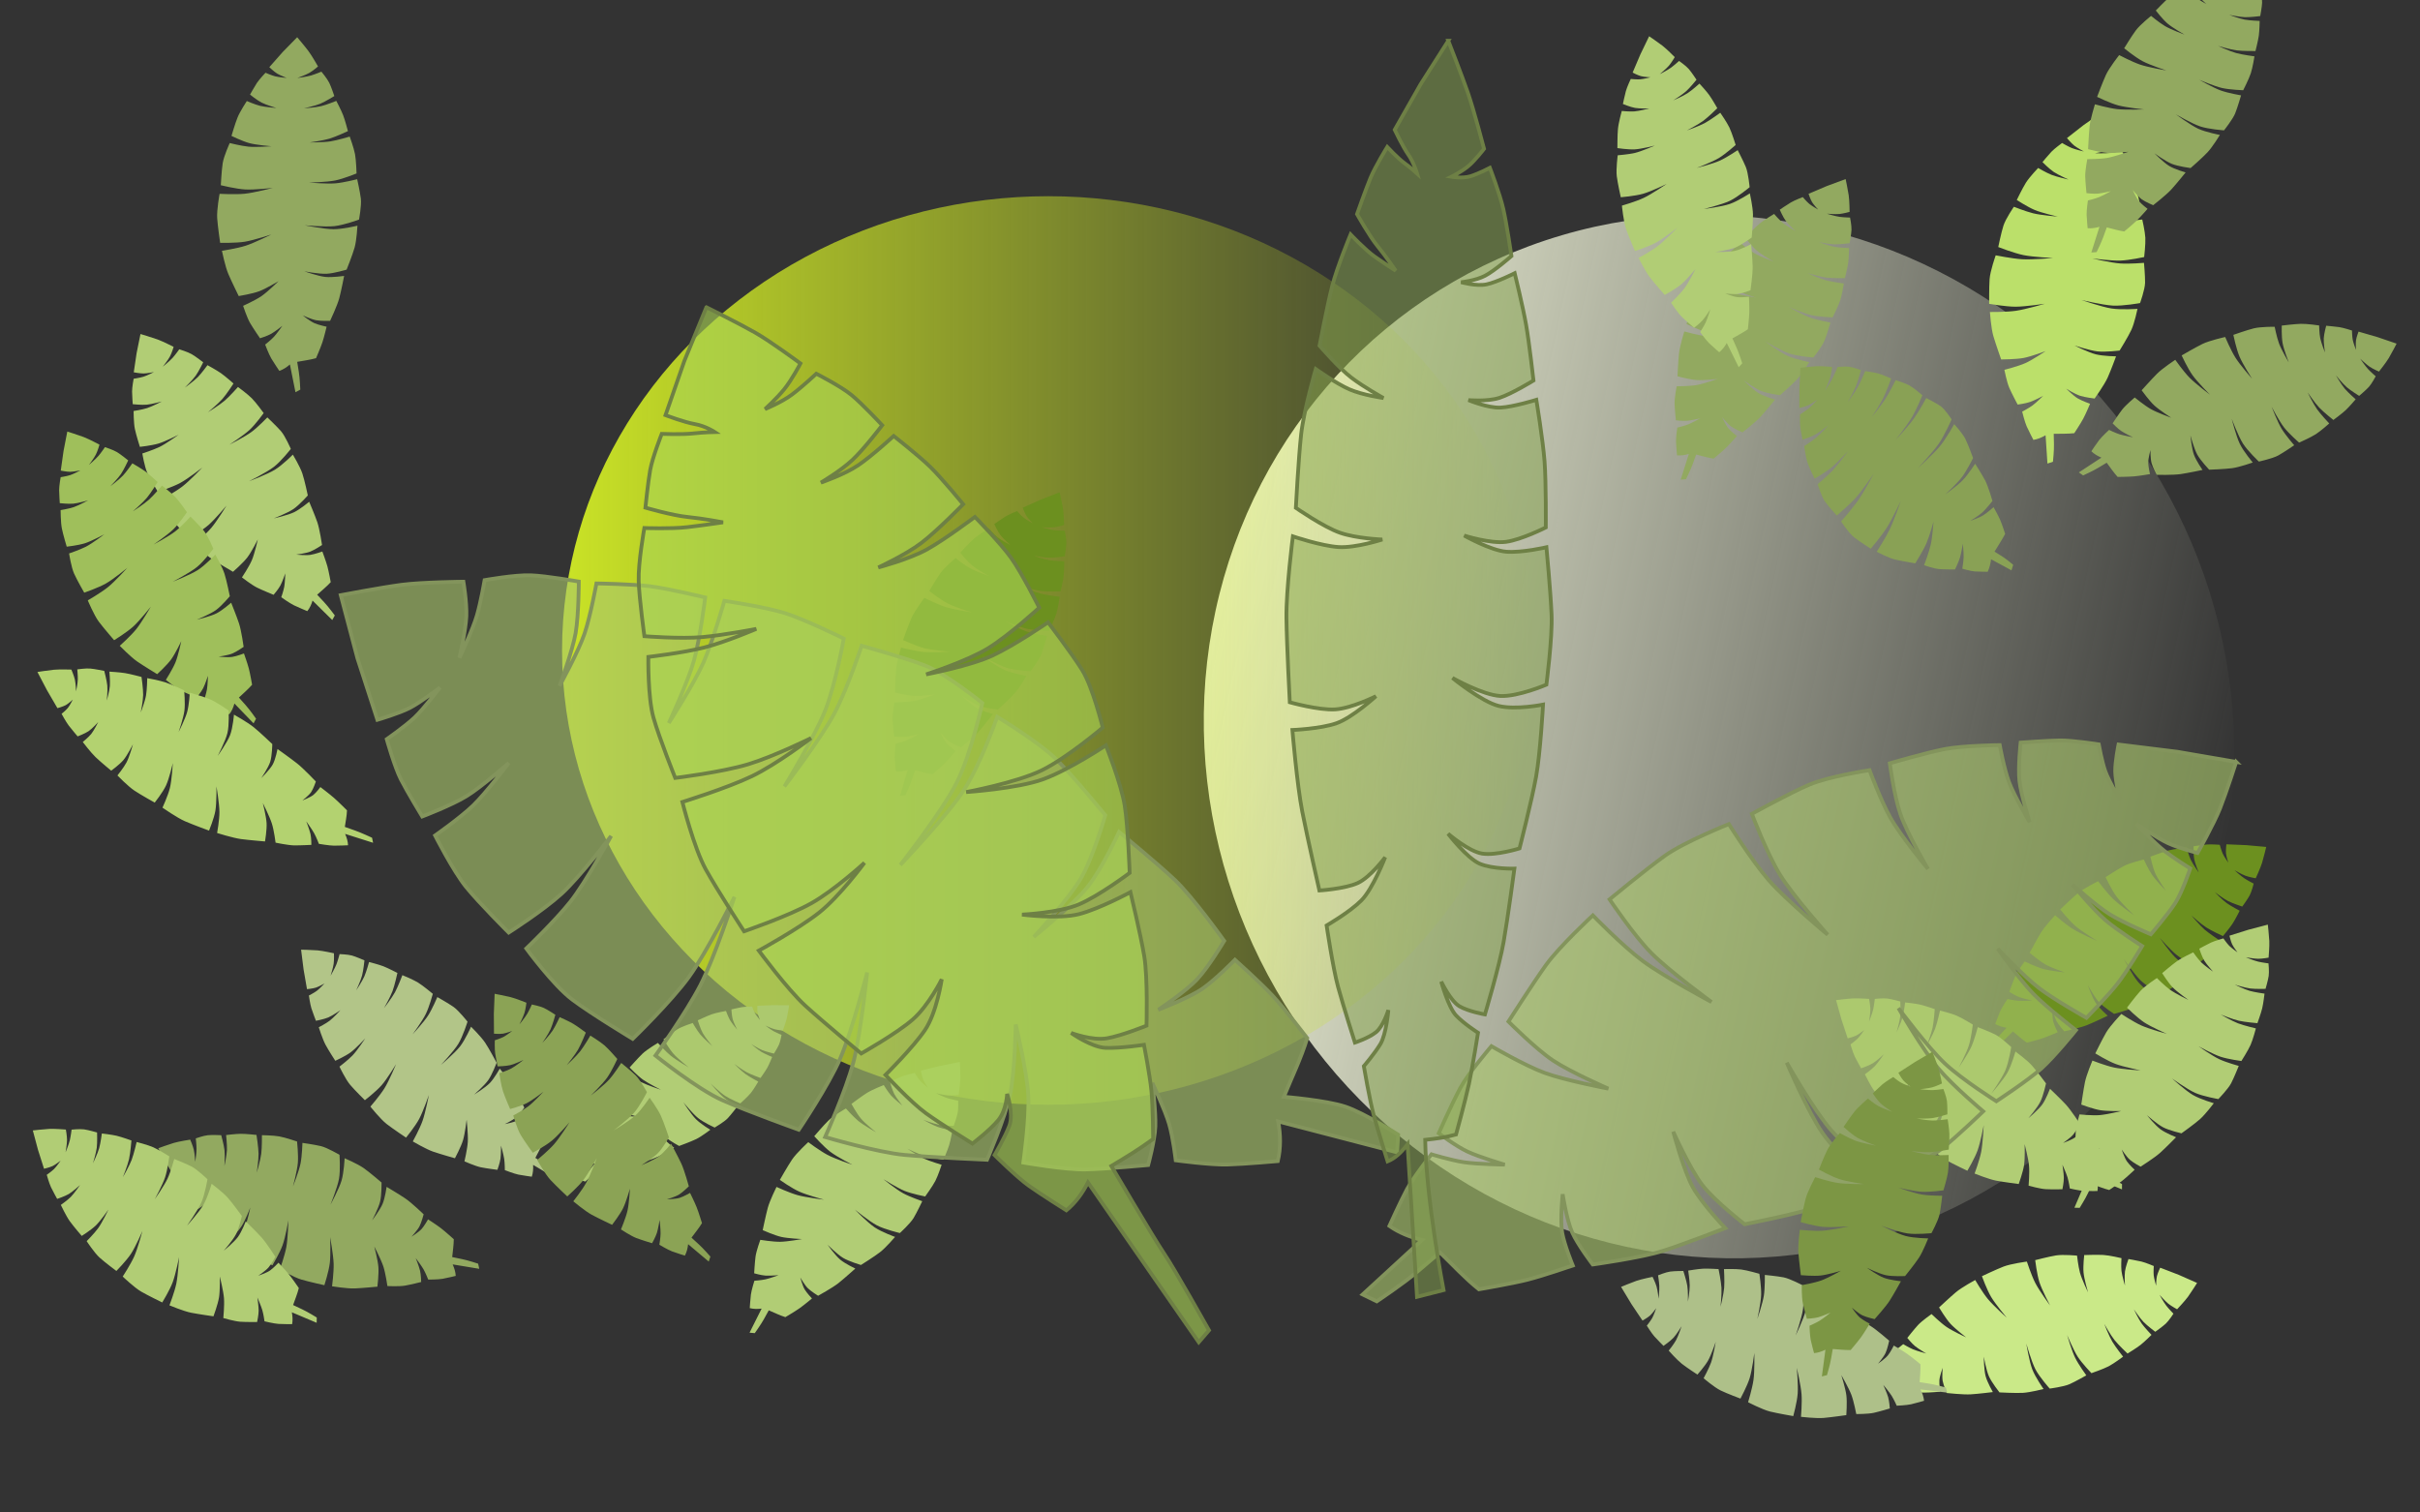 <?xml version="1.0" encoding="UTF-8" standalone="no"?>
<!-- Created with Inkscape (http://www.inkscape.org/) -->

<svg
   id="svg7725"
   version="1.1"
   inkscape:version="1.4 (e7c3feb1, 2024-10-09)"
   width="640"
   height="400"
   viewBox="0 0 640 400"
   sodipodi:docname="background.svg"
   inkscape:export-filename="/Users/martin/code/gitwork/war/resources/background.png"
   inkscape:export-xdpi="150"
   inkscape:export-ydpi="150"
   xmlns:inkscape="http://www.inkscape.org/namespaces/inkscape"
   xmlns:sodipodi="http://sodipodi.sourceforge.net/DTD/sodipodi-0.dtd"
   xmlns:xlink="http://www.w3.org/1999/xlink"
   xmlns="http://www.w3.org/2000/svg"
   xmlns:svg="http://www.w3.org/2000/svg"
   xmlns:rdf="http://www.w3.org/1999/02/22-rdf-syntax-ns#"
   xmlns:cc="http://creativecommons.org/ns#"
   xmlns:dc="http://purl.org/dc/elements/1.1/">
  <rect x="0" y="0" width="640" height="400" fill="#333333" stroke="none"/>
  <defs
     id="defs7729">
    <linearGradient
       inkscape:collect="always"
       id="linearGradient9242">
      <stop
         style="stop-color:#eef2d7;stop-opacity:1;"
         offset="0"
         id="stop9244" />
      <stop
         style="stop-color:#eef2d7;stop-opacity:0;"
         offset="1"
         id="stop9246" />
    </linearGradient>
    <linearGradient
       inkscape:collect="always"
       id="linearGradient9228">
      <stop
         style="stop-color:#cae326;stop-opacity:1;"
         offset="0"
         id="stop9230" />
      <stop
         style="stop-color:#cae326;stop-opacity:0;"
         offset="1"
         id="stop9232" />
    </linearGradient>
    <linearGradient
       inkscape:collect="always"
       xlink:href="#linearGradient9228"
       id="linearGradient9236"
       x1="148.64"
       y1="172.034"
       x2="405.872"
       y2="172.034"
       gradientUnits="userSpaceOnUse" />
    <linearGradient
       inkscape:collect="always"
       xlink:href="#linearGradient9242"
       id="linearGradient9250"
       x1="308.206"
       y1="79.499"
       x2="582.76"
       y2="79.499"
       gradientUnits="userSpaceOnUse"
       gradientTransform="translate(40.364,-0.537)" />
  </defs>
  <sodipodi:namedview
     pagecolor="#eff9cd"
     bordercolor="#666666"
     borderopacity="1"
     objecttolerance="10"
     gridtolerance="10"
     guidetolerance="10"
     inkscape:pageopacity="1"
     inkscape:pageshadow="2"
     inkscape:window-width="1440"
     inkscape:window-height="847"
     id="namedview7727"
     showgrid="false"
     inkscape:zoom="1.2984375"
     inkscape:cx="318.45969"
     inkscape:cy="198.70036"
     inkscape:window-x="0"
     inkscape:window-y="25"
     inkscape:window-maximized="0"
     inkscape:current-layer="svg7725"
     inkscape:showpageshadow="2"
     inkscape:pagecheckerboard="0"
     inkscape:deskcolor="#d1d1d1" />
  <ellipse
     ry="136.931"
     rx="137.277"
     cy="78.962"
     cx="485.848"
     id="ellipse9238"
     style="fill:url(#linearGradient9250);fill-opacity:1;stroke:none;stroke-width:12;stroke-linecap:round;stroke-miterlimit:4;stroke-dasharray:none;stroke-dashoffset:0;stroke-opacity:1"
     transform="matrix(0.97,0.242,-0.211,0.978,0,0)" />
  <ellipse
     style="fill:url(#linearGradient9236);fill-opacity:1;stroke:none;stroke-width:12;stroke-linecap:round;stroke-miterlimit:4;stroke-dasharray:none;stroke-dashoffset:0;stroke-opacity:1"
     id="path9226"
     cx="277.256"
     cy="172.034"
     rx="128.616"
     ry="120.144" />
  <path
     style="fill:#6c901f;fill-opacity:1;fill-rule:evenodd;stroke:none;stroke-width:1px;stroke-linecap:butt;stroke-linejoin:miter;stroke-opacity:1"
     d="m 280.225,130.19 c 0,0 0.654,2.821 0.888,4.254 0.234,1.433 0.319,4.4 0.319,4.4 0,0 -1.601,0.486 -2.693,0.61 -1.092,0.124 -3.291,-0.014 -3.291,-0.014 0,0 2.248,0.64 3.365,0.768 1.117,0.128 2.767,0.144 2.767,0.144 0,0 0.467,2.127 0.436,3.271 -0.031,1.145 -0.433,3.511 -0.433,3.511 0,0 -2.612,0.381 -4.031,0.368 -1.419,-0.014 -4.181,-0.544 -4.181,-0.544 0,0 2.721,0.959 4.12,1.187 1.398,0.228 3.969,0.276 3.969,0.276 0,0 -9.3e-4,2.591 -0.161,3.925 -0.16,1.333 -0.806,4.053 -0.806,4.053 0,0 -3.273,0.108 -4.98,-0.081 -1.708,-0.188 -4.92,-1.085 -4.92,-1.085 0,0 3.131,1.369 4.798,1.793 1.667,0.424 4.859,0.788 4.859,0.788 0,0 -0.418,2.981 -0.886,4.492 -0.469,1.511 -1.928,4.523 -1.928,4.523 0,0 -3.529,-0.062 -5.592,-0.489 -2.063,-0.427 -6.09,-2.068 -6.09,-2.068 0,0 3.847,2.097 5.82,2.752 1.973,0.655 5.321,1.173 5.321,1.173 0,0 -0.865,3.182 -1.472,4.777 -0.607,1.595 -2.877,4.552 -2.877,4.552 0,0 -4.048,-0.22 -6.3,-0.926 -2.252,-0.706 -6.505,-3.091 -6.505,-3.091 0,0 3.897,2.795 5.972,3.706 2.075,0.911 5.767,1.541 5.767,1.541 0,0 -1.865,3.177 -3.172,4.634 -1.307,1.458 -4.415,4.262 -4.415,4.262 0,0 -3.277,-0.37 -4.974,-1.017 -1.696,-0.647 -4.67,-2.712 -4.67,-2.712 0,0 2.541,2.461 4.021,3.305 1.48,0.844 4.325,1.609 4.325,1.609 0,0 -2.382,3.072 -3.707,4.574 -1.325,1.502 -4.715,4.241 -4.715,4.241 0,0 -2.036,-0.804 -3.03,-1.491 -0.994,-0.687 -2.458,-2.448 -2.458,-2.448 0,0 0.974,2.091 1.723,2.943 0.749,0.852 2.295,1.986 2.295,1.986 0,0 -1.782,2.12 -2.793,3.14 -1.011,1.019 -3.267,2.958 -3.267,2.958 -1.602,-0.212 -3.075,-0.654 -4.634,-1.002 0,0 -0.372,1.049 -0.857,2.51 -0.485,1.461 -1.727,4.08 -1.727,4.08 l -1.386,0.124 2.029,-6.834 c -1.053,0.325 -2.064,0.498 -3.115,0.428 0,0 -0.272,-2.362 -0.332,-3.577 -0.059,-1.215 0.269,-3.764 0.269,-3.764 0,0 1.757,-0.444 2.839,-0.892 1.082,-0.449 3.207,-1.681 3.207,-1.681 0,0 -2.26,0.59 -3.41,0.717 -1.15,0.127 -3.042,-0.072 -3.042,-0.072 0,0 -0.353,-2.925 -0.419,-4.42 -0.065,-1.495 0.463,-4.575 0.463,-4.575 0,0 3.385,-0.054 5.262,-0.417 1.877,-0.363 5.564,-1.724 5.564,-1.724 0,0 -3.63,0.481 -5.478,0.404 -1.848,-0.077 -5.176,-0.903 -5.176,-0.903 0,0 0.116,-3.989 0.282,-5.994 0.166,-2.005 1.305,-5.899 1.305,-5.899 0,0 3.651,0.956 5.91,1.164 2.259,0.208 7.056,-0.047 7.056,-0.047 0,0 -4.617,-0.404 -6.786,-0.942 -2.169,-0.538 -5.639,-2.153 -5.639,-2.153 0,0 1.386,-3.914 2.227,-5.841 0.841,-1.928 3.418,-5.312 3.418,-5.312 0,0 3.377,1.703 5.569,2.409 2.193,0.706 6.985,1.431 6.985,1.431 0,0 -4.364,-1.334 -6.342,-2.345 -1.979,-1.011 -4.927,-3.323 -4.927,-3.323 0,0 1.904,-3.265 3.012,-4.802 1.108,-1.538 3.949,-3.887 3.949,-3.887 0,0 2.181,1.741 3.726,2.626 1.545,0.885 5.207,2.166 5.207,2.166 0,0 -3.253,-1.764 -4.593,-2.89 -1.34,-1.126 -3.112,-3.35 -3.112,-3.35 0,0 2.291,-2.477 3.527,-3.588 1.235,-1.112 4.003,-2.821 4.003,-2.821 0,0 1.4,1.588 2.387,2.372 0.987,0.784 3.396,2.082 3.396,2.082 0,0 -1.917,-1.68 -2.658,-2.655 -0.741,-0.975 -1.649,-2.945 -1.649,-2.945 0,0 1.893,-1.344 2.877,-1.955 0.984,-0.61 3.148,-1.487 3.148,-1.487 0,0 1.02,1.167 1.728,1.741 0.708,0.574 2.392,1.487 2.392,1.487 0,0 -1.181,-1.211 -1.637,-1.934 -0.457,-0.723 -0.974,-2.189 -0.974,-2.189 l 4.805,-2.145 4.934,-1.928 z"
     id="path9224"
     inkscape:connector-curvature="0"
     sodipodi:nodetypes="czczczczczczczczczczcscsczczczczczczczczczczcczcccczczczczczczczczczczczczczczczczczczczczczczcc" />
  <path
     sodipodi:nodetypes="czczczczczczczczczczcscsczczczczczczczczczczcczcccczczczczczczczczczczczczczczczczczczczczczczcc"
     inkscape:connector-curvature="0"
     id="path9186"
     d="m 208.696,265.864 c 0,0 -0.351,2.252 -0.602,3.368 -0.251,1.116 -1.067,3.308 -1.067,3.308 0,0 -1.328,-0.113 -2.173,-0.342 -0.844,-0.229 -2.43,-0.973 -2.43,-0.973 0,0 1.473,1.125 2.262,1.545 0.788,0.42 2.004,0.914 2.004,0.914 0,0 -0.284,1.69 -0.646,2.518 -0.362,0.827 -1.36,2.438 -1.36,2.438 0,0 -2.045,-0.485 -3.09,-0.91 -1.045,-0.425 -2.932,-1.62 -2.932,-1.62 0,0 1.729,1.496 2.696,2.072 0.967,0.576 2.854,1.362 2.854,1.362 0,0 -0.768,1.893 -1.281,2.82 -0.513,0.927 -1.796,2.726 -1.796,2.726 0,0 -2.453,-0.878 -3.66,-1.515 -1.207,-0.637 -3.318,-2.232 -3.318,-2.232 0,0 1.911,1.916 3.019,2.713 1.107,0.797 3.36,1.997 3.36,1.997 0,0 -1.192,2.056 -1.986,3.023 -0.794,0.967 -2.765,2.741 -2.765,2.741 0,0 -2.592,-1.077 -3.991,-1.992 -1.4,-0.915 -3.893,-3.292 -3.893,-3.292 0,0 2.224,2.657 3.49,3.712 1.266,1.055 3.589,2.413 3.589,2.413 0,0 -1.582,2.072 -2.503,3.06 -0.921,0.988 -3.476,2.484 -3.476,2.484 0,0 -2.929,-1.344 -4.386,-2.519 -1.457,-1.175 -3.896,-4.161 -3.896,-4.161 0,0 2.055,3.182 3.32,4.454 1.265,1.273 3.81,2.813 3.81,2.813 0,0 -2.32,1.776 -3.718,2.458 -1.399,0.683 -4.527,1.823 -4.527,1.823 0,0 -2.315,-1.229 -3.378,-2.197 -1.063,-0.968 -2.651,-3.347 -2.651,-3.347 0,0 1.151,2.541 1.996,3.59 0.845,1.05 2.722,2.441 2.722,2.441 0,0 -2.671,1.548 -4.096,2.258 -1.425,0.71 -4.743,1.72 -4.743,1.72 0,0 -1.268,-1.183 -1.8,-1.975 -0.532,-0.792 -1.094,-2.507 -1.094,-2.507 0,0 0.102,1.813 0.403,2.654 0.302,0.841 1.11,2.122 1.11,2.122 0,0 -1.946,1.028 -2.995,1.477 -1.049,0.449 -3.292,1.206 -3.292,1.206 -1.122,-0.623 -2.081,-1.377 -3.131,-2.087 0,0 -0.586,0.658 -1.377,1.583 -0.791,0.925 -2.485,2.476 -2.485,2.476 l -1.062,-0.315 3.524,-4.4 c -0.875,-0.07 -1.674,-0.24 -2.431,-0.598 0,0 0.498,-1.805 0.814,-2.71 0.316,-0.905 1.313,-2.672 1.313,-2.672 0,0 1.431,0.19 2.364,0.178 0.933,-0.011 2.869,-0.29 2.869,-0.29 0,0 -1.846,-0.23 -2.734,-0.473 -0.888,-0.243 -2.229,-0.942 -2.229,-0.942 0,0 0.605,-2.24 0.999,-3.352 0.394,-1.111 1.697,-3.207 1.697,-3.207 0,0 2.52,0.95 4.016,1.234 1.496,0.284 4.626,0.367 4.626,0.367 0,0 -2.827,-0.71 -4.171,-1.307 -1.344,-0.597 -3.561,-2.174 -3.561,-2.174 0,0 1.266,-2.881 1.983,-4.297 0.717,-1.416 2.712,-3.928 2.712,-3.928 0,0 2.417,1.766 4.027,2.579 1.609,0.813 5.233,2.029 5.233,2.029 0,0 -3.295,-1.645 -4.74,-2.672 -1.445,-1.027 -3.534,-3.222 -3.534,-3.222 0,0 2.183,-2.454 3.376,-3.617 1.193,-1.162 4.101,-2.881 4.101,-2.881 0,0 1.994,2.231 3.406,3.389 1.413,1.157 4.743,3.088 4.743,3.088 0,0 -2.833,-2.25 -3.997,-3.568 -1.164,-1.317 -2.661,-3.868 -2.661,-3.868 0,0 2.375,-1.828 3.649,-2.628 1.275,-0.8 4.071,-1.685 4.071,-1.685 0,0 1.098,1.91 1.979,3.008 0.881,1.098 3.211,3.105 3.211,3.105 0,0 -1.884,-2.24 -2.542,-3.455 -0.658,-1.215 -1.31,-3.357 -1.31,-3.357 0,0 2.428,-1.139 3.671,-1.59 1.243,-0.451 3.796,-0.891 3.796,-0.891 0,0 0.565,1.569 1.063,2.431 0.498,0.862 1.896,2.514 1.896,2.514 0,0 -0.92,-1.788 -1.18,-2.717 -0.26,-0.929 -0.348,-2.634 -0.348,-2.634 0,0 1.798,-0.428 2.707,-0.587 0.909,-0.158 2.769,-0.166 2.769,-0.166 0,0 0.409,1.151 0.763,1.778 0.354,0.627 1.329,1.786 1.329,1.786 0,0 -0.515,-1.23 -0.639,-1.892 -0.124,-0.662 -0.072,-1.884 -0.072,-1.884 l 4.189,-0.162 4.22,0.034 z"
     style="fill:#b1cd75;fill-opacity:1;fill-rule:evenodd;stroke:none;stroke-width:1px;stroke-linecap:butt;stroke-linejoin:miter;stroke-opacity:1" />
  <path
     sodipodi:nodetypes="czczczczczczczczczczcscsczczczczczczczczczczcczcccczczczczczczczczczczczczczczczczczczczczczczcc"
     inkscape:connector-curvature="0"
     id="path9176"
     d="m 555.613,29.862 c 0,0 1.825,2.712 2.646,4.116 0.821,1.403 2.085,4.41 2.085,4.41 0,0 -1.548,0.906 -2.686,1.312 -1.138,0.406 -3.582,0.828 -3.582,0.828 0,0 2.696,0.078 3.961,-0.078 1.264,-0.156 3.064,-0.562 3.064,-0.562 0,0 1.348,2.051 1.766,3.228 0.418,1.177 0.916,3.695 0.916,3.695 0,0 -2.688,1.058 -4.236,1.407 -1.547,0.349 -4.759,0.515 -4.759,0.515 0,0 3.337,0.282 4.946,0.158 1.61,-0.125 4.423,-0.734 4.423,-0.734 0,0 1.023,2.645 1.375,4.047 0.353,1.402 0.725,4.344 0.725,4.344 0,0 -3.514,0.948 -5.445,1.193 -1.93,0.245 -5.776,0.152 -5.776,0.152 0,0 3.944,0.596 5.923,0.602 1.979,0.006 5.592,-0.439 5.592,-0.439 0,0 0.723,3.15 0.811,4.813 0.088,1.663 -0.309,5.111 -0.309,5.111 0,0 -3.86,0.84 -6.271,0.932 -2.411,0.092 -7.436,-0.552 -7.436,-0.552 0,0 5.009,1.156 7.412,1.32 2.403,0.164 6.247,-0.165 6.247,-0.165 0,0 0.317,3.47 0.288,5.254 -0.029,1.784 -1.329,5.383 -1.329,5.383 0,0 -4.486,0.812 -7.213,0.667 -2.727,-0.145 -8.291,-1.491 -8.291,-1.491 0,0 5.34,1.856 7.955,2.255 2.615,0.399 6.877,0.097 6.877,0.097 0,0 -0.772,3.72 -1.616,5.543 -0.845,1.823 -3.114,5.481 -3.114,5.481 0,0 -3.708,0.461 -5.807,0.235 -2.099,-0.226 -6.147,-1.573 -6.147,-1.573 0,0 3.734,1.861 5.676,2.345 1.942,0.483 5.336,0.536 5.336,0.536 0,0 -1.375,3.745 -2.222,5.618 -0.847,1.872 -3.448,5.536 -3.448,5.536 0,0 -2.531,-0.3 -3.882,-0.746 -1.351,-0.447 -3.638,-1.869 -3.638,-1.869 0,0 1.885,1.885 3.035,2.563 1.15,0.678 3.278,1.44 3.278,1.44 0,0 -1.099,2.621 -1.795,3.92 -0.696,1.299 -2.382,3.856 -2.382,3.856 -1.825,0.194 -3.6,0.119 -5.432,0.164 0,0 0.01,1.166 0.061,2.781 0.051,1.615 -0.265,4.607 -0.265,4.607 l -1.457,0.481 -0.495,-7.495 c -1.016,0.602 -2.047,1.036 -3.217,1.234 0,0 -1.229,-2.342 -1.774,-3.566 -0.545,-1.225 -1.195,-3.911 -1.195,-3.911 0,0 1.734,-0.902 2.733,-1.637 0.999,-0.735 2.821,-2.537 2.821,-2.537 0,0 -2.223,1.18 -3.422,1.605 -1.199,0.424 -3.334,0.705 -3.334,0.705 0,0 -1.539,-2.896 -2.201,-4.405 -0.662,-1.509 -1.304,-4.789 -1.304,-4.789 0,0 3.658,-0.922 5.554,-1.773 1.896,-0.851 5.366,-3.184 5.366,-3.184 0,0 -3.755,1.42 -5.794,1.814 -2.039,0.394 -5.982,0.403 -5.982,0.403 0,0 -1.45,-4.102 -2.062,-6.191 -0.611,-2.089 -0.912,-6.356 -0.912,-6.356 0,0 4.346,0.042 6.883,-0.324 2.537,-0.366 7.65,-1.854 7.65,-1.854 0,0 -5.177,0.769 -7.747,0.775 -2.57,0.006 -6.98,-0.754 -6.98,-0.754 0,0 -0.04,-4.35 0.112,-6.533 0.153,-2.183 1.616,-6.297 1.616,-6.297 0,0 4.342,0.874 7.005,1.034 2.662,0.16 8.157,-0.327 8.157,-0.327 0,0 -5.27,-0.245 -7.819,-0.77 -2.55,-0.526 -6.667,-2.131 -6.667,-2.131 0,0 0.78,-3.82 1.376,-5.673 0.596,-1.853 2.756,-4.978 2.756,-4.978 0,0 3.059,1.219 5.087,1.727 2.028,0.508 6.515,0.878 6.515,0.878 0,0 -4.233,-0.968 -6.134,-1.775 -1.901,-0.807 -4.705,-2.623 -4.705,-2.623 0,0 1.512,-3.115 2.415,-4.566 0.903,-1.451 3.236,-3.904 3.236,-3.904 0,0 2.148,1.263 3.531,1.81 1.383,0.548 4.513,1.256 4.513,1.256 0,0 -2.747,-1.224 -3.938,-2.03 -1.191,-0.806 -2.956,-2.584 -2.956,-2.584 0,0 1.527,-1.857 2.355,-2.732 0.828,-0.875 2.833,-2.324 2.833,-2.324 0,0 1.57,0.93 2.566,1.335 0.997,0.405 3.187,0.906 3.187,0.906 0,0 -1.762,-0.934 -2.544,-1.555 -0.782,-0.622 -1.923,-1.985 -1.923,-1.985 l 4.375,-3.419 4.601,-3.231 z"
     style="fill:#bbe06a;fill-opacity:1;fill-rule:evenodd;stroke:none;stroke-width:1px;stroke-linecap:butt;stroke-linejoin:miter;stroke-opacity:1" />
  <path
     sodipodi:nodetypes="czczczczczczczczczczcscsczczczczczczczczczczcczcccczczczczczczczczczczczczczczczczczczczczczczcc"
     inkscape:connector-curvature="0"
     id="path9182"
     d="m 79.626,251.158 c 0,0 2.895,0.057 4.342,0.18 1.447,0.124 4.344,0.768 4.344,0.768 0,0 0.079,1.671 -0.068,2.76 -0.148,1.089 -0.82,3.187 -0.82,3.187 0,0 1.171,-2.023 1.568,-3.075 0.397,-1.052 0.817,-2.648 0.817,-2.648 0,0 2.176,0.068 3.278,0.378 1.102,0.31 3.298,1.28 3.298,1.28 0,0 -0.27,2.626 -0.63,3.998 -0.361,1.372 -1.551,3.921 -1.551,3.921 0,0 1.596,-2.404 2.159,-3.704 0.564,-1.3 1.239,-3.781 1.239,-3.781 0,0 2.512,0.635 3.766,1.117 1.253,0.482 3.733,1.774 3.733,1.774 0,0 -0.697,3.2 -1.297,4.809 -0.601,1.61 -2.257,4.505 -2.257,4.505 0,0 2.093,-2.701 2.913,-4.214 0.819,-1.512 1.954,-4.518 1.954,-4.518 0,0 2.788,1.135 4.139,1.959 1.351,0.824 3.913,2.977 3.913,2.977 0,0 -0.924,3.406 -1.843,5.302 -0.919,1.896 -3.496,5.399 -3.496,5.399 0,0 2.975,-3.216 4.093,-4.969 1.118,-1.753 2.44,-4.872 2.44,-4.872 0,0 2.873,1.618 4.272,2.597 1.398,0.979 3.709,3.904 3.709,3.904 0,0 -1.204,3.871 -2.44,5.882 -1.236,2.011 -4.589,5.55 -4.589,5.55 0,0 3.664,-3.095 5.056,-4.883 1.392,-1.788 2.906,-5.215 2.906,-5.215 0,0 2.624,2.586 3.717,4.21 1.093,1.624 3.052,5.324 3.052,5.324 0,0 -1.161,3.087 -2.203,4.574 -1.042,1.486 -3.773,3.864 -3.773,3.864 0,0 3.008,-1.861 4.189,-3.089 1.181,-1.228 2.619,-3.799 2.619,-3.799 0,0 2.395,3.061 3.527,4.714 1.132,1.652 2.958,5.609 2.958,5.609 0,0 -1.278,1.777 -2.187,2.573 -0.909,0.795 -2.975,1.784 -2.975,1.784 0,0 2.266,-0.433 3.275,-0.95 1.009,-0.517 2.487,-1.739 2.487,-1.739 0,0 1.62,2.247 2.36,3.477 0.741,1.23 2.068,3.892 2.068,3.892 -0.598,1.502 -1.387,2.821 -2.106,4.248 0,0 0.926,0.617 2.224,1.445 1.298,0.827 3.533,2.673 3.533,2.673 l -0.219,1.374 -6.129,-3.64 c 0.058,1.101 -0.023,2.123 -0.347,3.125 0,0 -2.357,-0.314 -3.549,-0.554 -1.192,-0.24 -3.584,-1.182 -3.584,-1.182 0,0 3e-5,-1.812 -0.17,-2.971 -0.17,-1.159 -0.845,-3.521 -0.845,-3.521 0,0 0.018,2.335 -0.139,3.481 -0.158,1.146 -0.814,2.932 -0.814,2.932 0,0 -2.923,-0.374 -4.388,-0.676 -1.465,-0.302 -4.322,-1.569 -4.322,-1.569 0,0 0.776,-3.296 0.884,-5.204 0.108,-1.909 -0.31,-5.817 -0.31,-5.817 0,0 -0.422,3.637 -0.949,5.41 -0.527,1.773 -2.143,4.797 -2.143,4.797 0,0 -3.839,-1.088 -5.743,-1.741 -1.903,-0.652 -5.4,-2.71 -5.4,-2.71 0,0 1.821,-3.306 2.576,-5.445 0.755,-2.139 1.682,-6.853 1.682,-6.853 0,0 -1.522,4.377 -2.574,6.349 -1.052,1.971 -3.468,4.941 -3.468,4.941 0,0 -3.455,-2.301 -5.118,-3.589 -1.663,-1.288 -4.313,-4.614 -4.313,-4.614 0,0 2.477,-2.857 3.699,-4.81 1.222,-1.953 3.097,-6.422 3.097,-6.422 0,0 -2.361,3.904 -3.826,5.575 -1.465,1.671 -4.428,3.963 -4.428,3.963 0,0 -2.699,-2.645 -3.919,-4.096 -1.22,-1.45 -2.802,-4.78 -2.802,-4.78 0,0 2.222,-1.689 3.458,-2.97 1.236,-1.281 3.375,-4.519 3.375,-4.519 0,0 -2.507,2.723 -3.927,3.746 -1.42,1.023 -4.01,2.197 -4.01,2.197 0,0 -1.84,-2.828 -2.616,-4.298 -0.775,-1.47 -1.755,-4.571 -1.755,-4.571 0,0 1.882,-0.968 2.884,-1.734 1.002,-0.765 2.85,-2.783 2.85,-2.783 0,0 -2.098,1.447 -3.225,1.927 -1.127,0.48 -3.259,0.878 -3.259,0.878 0,0 -0.84,-2.165 -1.191,-3.268 -0.351,-1.103 -0.672,-3.416 -0.672,-3.416 0,0 1.381,-0.703 2.111,-1.249 0.73,-0.546 2.027,-1.955 2.027,-1.955 0,0 -1.463,0.848 -2.276,1.114 -0.813,0.266 -2.361,0.408 -2.361,0.408 l -0.903,-5.184 -0.661,-5.256 z"
     style="fill:#b2c588;fill-opacity:1;fill-rule:evenodd;stroke:none;stroke-width:1px;stroke-linecap:butt;stroke-linejoin:miter;stroke-opacity:1" />
  <path
     style="fill:#8ba355;fill-opacity:1;fill-rule:evenodd;stroke:none;stroke-width:1px;stroke-linecap:butt;stroke-linejoin:miter;stroke-opacity:1"
     d="m 130.808,262.823 c 0,0 2.846,0.532 4.254,0.892 1.407,0.36 4.159,1.471 4.159,1.471 0,0 -0.196,1.662 -0.521,2.712 -0.325,1.05 -1.332,3.009 -1.332,3.009 0,0 1.488,-1.803 2.052,-2.775 0.565,-0.972 1.241,-2.478 1.241,-2.478 0,0 2.135,0.425 3.172,0.912 1.036,0.487 3.043,1.804 3.043,1.804 0,0 -0.698,2.546 -1.279,3.84 -0.581,1.294 -2.174,3.613 -2.174,3.613 0,0 1.969,-2.109 2.739,-3.298 0.769,-1.189 1.844,-3.526 1.844,-3.526 0,0 2.374,1.04 3.531,1.721 1.157,0.681 3.39,2.364 3.39,2.364 0,0 -1.213,3.042 -2.07,4.531 -0.857,1.489 -2.966,4.073 -2.966,4.073 0,0 2.509,-2.32 3.566,-3.678 1.057,-1.357 2.67,-4.135 2.67,-4.135 0,0 2.564,1.578 3.76,2.613 1.197,1.035 3.371,3.58 3.371,3.58 0,0 -1.471,3.208 -2.689,4.927 -1.218,1.719 -4.336,4.75 -4.336,4.75 0,0 3.463,-2.684 4.854,-4.229 1.391,-1.545 3.207,-4.405 3.207,-4.405 0,0 2.568,2.068 3.787,3.264 1.218,1.195 3.017,4.461 3.017,4.461 0,0 -1.824,3.62 -3.374,5.401 -1.55,1.78 -5.439,4.72 -5.439,4.72 0,0 4.123,-2.45 5.79,-3.986 1.667,-1.535 3.724,-4.666 3.724,-4.666 0,0 2.163,2.982 2.974,4.764 0.811,1.782 2.136,5.753 2.136,5.753 0,0 -1.653,2.854 -2.925,4.149 -1.272,1.295 -4.357,3.191 -4.357,3.191 0,0 3.273,-1.341 4.639,-2.359 1.367,-1.017 3.208,-3.317 3.208,-3.317 0,0 1.86,3.413 2.704,5.229 0.845,1.816 1.995,6.019 1.995,6.019 0,0 -1.553,1.543 -2.58,2.178 -1.027,0.635 -3.228,1.271 -3.228,1.271 0,0 2.306,-0.055 3.387,-0.399 1.08,-0.344 2.739,-1.306 2.739,-1.306 0,0 1.228,2.483 1.757,3.817 0.529,1.335 1.4,4.179 1.4,4.179 -0.836,1.383 -1.832,2.555 -2.775,3.844 0,0 0.812,0.761 1.956,1.791 1.144,1.029 3.046,3.217 3.046,3.217 l -0.442,1.319 -5.447,-4.598 c -0.124,1.095 -0.372,2.091 -0.856,3.026 0,0 -2.273,-0.697 -3.41,-1.13 -1.137,-0.432 -3.341,-1.755 -3.341,-1.755 0,0 0.298,-1.787 0.32,-2.958 0.023,-1.171 -0.255,-3.612 -0.255,-3.612 0,0 -0.366,2.307 -0.71,3.411 -0.344,1.104 -1.285,2.758 -1.285,2.758 0,0 -2.821,-0.849 -4.217,-1.388 -1.396,-0.539 -4.006,-2.258 -4.006,-2.258 0,0 1.307,-3.123 1.727,-4.988 0.42,-1.865 0.651,-5.789 0.651,-5.789 0,0 -1.014,3.518 -1.826,5.18 -0.812,1.662 -2.902,4.38 -2.902,4.38 0,0 -3.608,-1.705 -5.378,-2.661 -1.77,-0.956 -4.881,-3.56 -4.881,-3.56 0,0 2.34,-2.961 3.436,-4.948 1.096,-1.986 2.786,-6.483 2.786,-6.483 0,0 -2.221,4.067 -3.583,5.839 -1.362,1.772 -4.233,4.304 -4.233,4.304 0,0 -3.03,-2.838 -4.459,-4.382 -1.429,-1.543 -3.496,-5.26 -3.496,-5.26 0,0 2.913,-2.411 4.439,-4.137 1.526,-1.726 4.111,-5.826 4.111,-5.826 0,0 -2.971,3.463 -4.69,4.871 -1.719,1.407 -5.019,3.182 -5.019,3.182 0,0 -2.228,-3.053 -3.192,-4.684 -0.965,-1.631 -1.978,-5.175 -1.978,-5.175 0,0 2.469,-1.301 3.899,-2.361 1.43,-1.06 4.072,-3.903 4.072,-3.903 0,0 -2.92,2.273 -4.489,3.05 -1.569,0.776 -4.316,1.508 -4.316,1.508 0,0 -1.351,-3.092 -1.874,-4.669 -0.523,-1.577 -0.98,-4.798 -0.98,-4.798 0,0 2.016,-0.646 3.13,-1.236 1.114,-0.59 3.269,-2.277 3.269,-2.277 0,0 -2.307,1.083 -3.498,1.371 -1.19,0.288 -3.359,0.33 -3.359,0.33 0,0 -0.473,-2.273 -0.637,-3.42 -0.165,-1.146 -0.101,-3.48 -0.101,-3.48 0,0 1.478,-0.467 2.288,-0.885 0.81,-0.419 2.321,-1.596 2.321,-1.596 0,0 -1.583,0.596 -2.428,0.725 -0.846,0.128 -2.396,0.015 -2.396,0.015 l -0.039,-5.262 0.211,-5.293 z"
     id="path9184"
     inkscape:connector-curvature="0"
     sodipodi:nodetypes="czczczczczczczczczczcscsczczczczczczczczczczcczcccczczczczczczczczczczczczczczczczczczczczczczcc" />
  <path
     style="fill:#92a960;fill-opacity:1;fill-rule:evenodd;stroke:none;stroke-width:1px;stroke-linecap:butt;stroke-linejoin:miter;stroke-opacity:1"
     d="m 633.811,90.88 c 0,0 -1.322,2.576 -2.068,3.822 -0.746,1.246 -2.597,3.566 -2.597,3.566 0,0 -1.536,-0.662 -2.45,-1.273 -0.914,-0.611 -2.504,-2.136 -2.504,-2.136 0,0 1.303,1.94 2.074,2.759 0.771,0.819 2.021,1.897 2.021,1.897 0,0 -1.016,1.925 -1.779,2.78 -0.763,0.854 -2.598,2.401 -2.598,2.401 0,0 -2.241,-1.395 -3.315,-2.322 -1.075,-0.927 -2.842,-3.115 -2.842,-3.115 0,0 1.459,2.489 2.379,3.566 0.92,1.077 2.853,2.773 2.853,2.773 0,0 -1.674,1.978 -2.657,2.893 -0.983,0.915 -3.233,2.575 -3.233,2.575 0,0 -2.569,-2.031 -3.751,-3.277 -1.182,-1.246 -3.057,-4.005 -3.057,-4.005 0,0 1.508,3.067 2.507,4.467 0.999,1.4 3.201,3.739 3.201,3.739 0,0 -2.244,2.007 -3.577,2.858 -1.334,0.851 -4.393,2.209 -4.393,2.209 0,0 -2.655,-2.326 -3.955,-3.984 -1.3,-1.658 -3.315,-5.511 -3.315,-5.511 0,0 1.584,4.085 2.667,5.859 1.084,1.774 3.307,4.331 3.307,4.331 0,0 -2.715,1.871 -4.209,2.698 -1.493,0.827 -5.136,1.618 -5.136,1.618 0,0 -2.949,-2.781 -4.213,-4.775 -1.264,-1.994 -2.972,-6.56 -2.972,-6.56 0,0 1.172,4.651 2.167,6.686 0.996,2.036 3.409,4.901 3.409,4.901 0,0 -3.475,1.222 -5.414,1.491 -1.939,0.269 -6.123,0.405 -6.123,0.405 0,0 -2.264,-2.399 -3.142,-3.988 -0.878,-1.589 -1.815,-5.086 -1.815,-5.086 0,0 0.352,3.519 0.937,5.12 0.585,1.6 2.263,4.021 2.263,4.021 0,0 -3.802,0.808 -5.784,1.099 -1.981,0.291 -6.338,0.195 -6.338,0.195 0,0 -1.036,-1.929 -1.351,-3.094 -0.315,-1.166 -0.297,-3.456 -0.297,-3.456 0,0 -0.606,2.226 -0.584,3.36 0.022,1.134 0.47,2.998 0.47,2.998 0,0 -2.73,0.469 -4.16,0.594 -1.43,0.126 -4.404,0.15 -4.404,0.15 -1.087,-1.196 -1.925,-2.485 -2.892,-3.757 0,0 -0.961,0.561 -2.274,1.363 -1.313,0.803 -3.953,2.001 -3.953,2.001 l -1.138,-0.8 5.962,-3.909 c -1.014,-0.431 -1.898,-0.953 -2.655,-1.684 0,0 1.317,-1.979 2.056,-2.946 0.739,-0.966 2.635,-2.701 2.635,-2.701 0,0 1.628,0.796 2.744,1.151 1.116,0.356 3.534,0.787 3.534,0.787 0,0 -2.106,-1.009 -3.067,-1.654 -0.96,-0.645 -2.277,-2.019 -2.277,-2.019 0,0 1.619,-2.462 2.534,-3.645 0.915,-1.184 3.307,-3.195 3.307,-3.195 0,0 2.62,2.144 4.288,3.079 1.667,0.935 5.362,2.276 5.362,2.276 0,0 -3.083,-1.976 -4.444,-3.228 -1.361,-1.252 -3.369,-4.032 -3.369,-4.032 0,0 2.664,-2.971 4.085,-4.395 1.422,-1.424 4.805,-3.662 4.805,-3.662 0,0 2.17,3.087 3.761,4.705 1.591,1.617 5.418,4.52 5.418,4.52 0,0 -3.265,-3.289 -4.574,-5.1 -1.309,-1.811 -2.917,-5.285 -2.917,-5.285 0,0 3.585,-2.094 5.472,-3.023 1.887,-0.929 6.04,-1.85 6.04,-1.85 0,0 1.479,3.48 2.698,5.435 1.218,1.955 4.41,5.602 4.41,5.602 0,0 -2.471,-3.836 -3.329,-5.885 -0.858,-2.05 -1.617,-5.718 -1.617,-5.718 0,0 3.562,-1.264 5.401,-1.723 1.839,-0.459 5.525,-0.419 5.525,-0.419 0,0 0.542,2.738 1.15,4.411 0.608,1.673 2.578,5.016 2.578,5.016 0,0 -1.345,-3.448 -1.642,-5.173 -0.296,-1.725 -0.214,-4.567 -0.214,-4.567 0,0 3.349,-0.412 5.01,-0.463 1.661,-0.051 4.878,0.43 4.878,0.43 0,0 0.044,2.116 0.291,3.352 0.248,1.236 1.249,3.782 1.249,3.782 0,0 -0.379,-2.52 -0.316,-3.744 0.063,-1.223 0.642,-3.313 0.642,-3.313 0,0 2.314,0.196 3.459,0.365 1.145,0.169 3.364,0.896 3.364,0.896 0,0 0.025,1.55 0.196,2.446 0.17,0.896 0.867,2.68 0.867,2.68 0,0 -0.12,-1.687 -0.002,-2.534 0.118,-0.847 0.67,-2.3 0.67,-2.3 l 5.054,1.464 5.012,1.713 z"
     id="path9190"
     inkscape:connector-curvature="0"
     sodipodi:nodetypes="czczczczczczczczczczcscsczczczczczczczczczczcczcccczczczczczczczczczczczczczczczczczczczczczczcc"
     inkscape:transform-center-x="155.52265"
     inkscape:transform-center-y="63.922203" />
  <path
     style="fill:#b1cd75;fill-opacity:1;fill-rule:evenodd;stroke:none;stroke-width:1px;stroke-linecap:butt;stroke-linejoin:miter;stroke-opacity:1"
     d="m 37.157,88.338 c 0,0 3.006,0.891 4.477,1.425 1.471,0.534 4.287,1.97 4.287,1.97 0,0 -0.463,1.571 -0.974,2.537 -0.51,0.966 -1.898,2.714 -1.898,2.714 0,0 1.885,-1.534 2.643,-2.393 0.759,-0.859 1.719,-2.216 1.719,-2.216 0,0 2.251,0.693 3.301,1.3 1.05,0.607 3.027,2.141 3.027,2.141 0,0 -1.14,2.354 -1.966,3.52 -0.825,1.166 -2.902,3.182 -2.902,3.182 0,0 2.453,-1.764 3.467,-2.804 1.014,-1.04 2.53,-3.142 2.53,-3.142 0,0 2.417,1.316 3.569,2.126 1.152,0.809 3.319,2.725 3.319,2.725 0,0 -1.774,2.761 -2.927,4.078 -1.154,1.317 -3.83,3.518 -3.83,3.518 0,0 3.07,-1.895 4.42,-3.058 1.35,-1.163 3.518,-3.618 3.518,-3.618 0,0 2.542,1.859 3.683,3.014 1.141,1.155 3.115,3.891 3.115,3.891 0,0 -2.079,2.887 -3.658,4.376 -1.58,1.489 -5.417,3.987 -5.417,3.987 0,0 4.159,-2.117 5.9,-3.416 1.741,-1.299 4.141,-3.805 4.141,-3.805 0,0 2.473,2.331 3.614,3.643 1.141,1.312 2.598,4.691 2.598,4.691 0,0 -2.523,3.236 -4.472,4.74 -1.949,1.504 -6.609,3.81 -6.609,3.81 0,0 4.839,-1.804 6.878,-3.057 2.038,-1.253 4.741,-3.987 4.741,-3.987 0,0 1.896,3.155 2.507,4.976 0.611,1.821 1.448,5.815 1.448,5.815 0,0 -2.222,2.523 -3.797,3.597 -1.575,1.074 -5.204,2.485 -5.204,2.485 0,0 3.75,-0.852 5.385,-1.647 1.635,-0.795 3.978,-2.76 3.978,-2.76 0,0 1.502,3.529 2.144,5.388 0.642,1.858 1.256,6.052 1.256,6.052 0,0 -1.916,1.276 -3.126,1.749 -1.21,0.473 -3.691,0.79 -3.691,0.79 0,0 2.509,0.256 3.732,0.069 1.223,-0.187 3.166,-0.89 3.166,-0.89 0,0 0.957,2.551 1.329,3.904 0.372,1.353 0.888,4.203 0.888,4.203 -1.115,1.217 -2.371,2.211 -3.588,3.324 0,0 0.765,0.84 1.851,1.983 1.085,1.142 2.817,3.5 2.817,3.5 l -0.678,1.209 -5.213,-5.147 c -0.299,1.036 -0.718,1.96 -1.385,2.794 0,0 -2.359,-0.974 -3.527,-1.542 -1.167,-0.568 -3.358,-2.133 -3.358,-2.133 0,0 0.592,-1.678 0.793,-2.801 0.201,-1.123 0.268,-3.505 0.268,-3.505 0,0 -0.744,2.168 -1.284,3.184 -0.54,1.016 -1.809,2.479 -1.809,2.479 0,0 -2.931,-1.193 -4.363,-1.898 -1.432,-0.705 -4.003,-2.706 -4.003,-2.706 0,0 1.888,-2.827 2.624,-4.564 0.736,-1.736 1.578,-5.477 1.578,-5.477 0,0 -1.63,3.246 -2.76,4.735 -1.13,1.489 -3.807,3.822 -3.807,3.822 0,0 -3.655,-2.121 -5.43,-3.276 -1.775,-1.156 -4.755,-4.074 -4.755,-4.074 0,0 2.983,-2.534 4.471,-4.296 1.488,-1.763 3.997,-5.859 3.997,-5.859 0,0 -3.021,3.613 -4.764,5.134 -1.744,1.521 -5.238,3.571 -5.238,3.571 0,0 -2.857,-3.133 -4.174,-4.807 -1.316,-1.674 -2.998,-5.523 -2.998,-5.523 0,0 3.522,-1.928 5.437,-3.383 1.915,-1.455 5.335,-5.05 5.335,-5.05 0,0 -3.743,2.932 -5.819,4.055 -2.076,1.123 -5.921,2.387 -5.921,2.387 0,0 -1.955,-3.232 -2.755,-4.929 -0.8,-1.697 -1.364,-5.239 -1.364,-5.239 0,0 2.873,-0.92 4.583,-1.748 1.71,-0.828 5.003,-3.207 5.003,-3.207 0,0 -3.509,1.795 -5.327,2.331 -1.818,0.536 -4.907,0.873 -4.907,0.873 0,0 -0.998,-3.152 -1.328,-4.738 -0.33,-1.586 -0.339,-4.742 -0.339,-4.742 0,0 2.283,-0.351 3.579,-0.77 1.297,-0.419 3.887,-1.751 3.887,-1.751 0,0 -2.665,0.732 -3.999,0.85 -1.334,0.118 -3.691,-0.131 -3.691,-0.131 0,0 -0.17,-2.248 -0.176,-3.372 -0.007,-1.124 0.415,-3.358 0.415,-3.358 0,0 1.673,-0.251 2.614,-0.545 0.941,-0.294 2.757,-1.223 2.757,-1.223 0,0 -1.806,0.362 -2.742,0.372 -0.936,0.01 -2.599,-0.306 -2.599,-0.306 l 0.751,-5.063 1.027,-5.059 z"
     id="path9192"
     inkscape:connector-curvature="0"
     sodipodi:nodetypes="czczczczczczczczczczcscsczczczczczczczczczczcczcccczczczczczczczczczczczczczczczczczczczczczczcc" />
  <path
     sodipodi:nodetypes="czczczczczczczczczczcscsczczczczczczczczczczcczcccczczczczczczczczczczczczczczczczczczczczczczcc"
     inkscape:connector-curvature="0"
     id="path9194"
     d="m 596.693,-12.715 c 0,0 0.603,2.832 0.812,4.27 0.209,1.437 0.24,4.405 0.24,4.405 0,0 -1.609,0.457 -2.704,0.561 -1.094,0.104 -3.29,-0.073 -3.29,-0.073 0,0 2.236,0.68 3.351,0.828 1.114,0.148 2.764,0.193 2.764,0.193 0,0 0.429,2.135 0.377,3.279 -0.052,1.144 -0.496,3.502 -0.496,3.502 0,0 -2.619,0.334 -4.037,0.295 -1.418,-0.039 -4.171,-0.619 -4.171,-0.619 0,0 2.704,1.008 4.098,1.261 1.394,0.253 3.963,0.347 3.963,0.347 0,0 -0.047,2.591 -0.231,3.921 -0.184,1.33 -0.879,4.038 -0.879,4.038 0,0 -3.274,0.049 -4.978,-0.17 -1.704,-0.219 -4.9,-1.173 -4.9,-1.173 0,0 3.106,1.424 4.766,1.878 1.659,0.454 4.844,0.875 4.844,0.875 0,0 -0.471,2.973 -0.967,4.476 -0.496,1.503 -2.009,4.488 -2.009,4.488 0,0 -3.527,-0.125 -5.582,-0.589 -2.055,-0.464 -6.052,-2.177 -6.052,-2.177 0,0 3.808,2.166 5.769,2.856 1.961,0.69 5.3,1.268 5.3,1.268 0,0 -0.922,3.166 -1.557,4.75 -0.635,1.584 -2.958,4.5 -2.958,4.5 0,0 -4.043,-0.292 -6.283,-1.039 -2.239,-0.747 -6.448,-3.207 -6.448,-3.207 0,0 3.847,2.864 5.905,3.813 2.058,0.948 5.739,1.644 5.739,1.644 0,0 -1.921,3.143 -3.255,4.577 -1.333,1.434 -4.49,4.183 -4.49,4.183 0,0 -3.27,-0.429 -4.955,-1.106 -1.684,-0.677 -4.62,-2.795 -4.62,-2.795 0,0 2.496,2.506 3.961,3.376 1.465,0.871 4.295,1.687 4.295,1.687 0,0 -2.437,3.029 -3.788,4.506 -1.352,1.478 -4.79,4.156 -4.79,4.156 0,0 -2.021,-0.84 -3.003,-1.545 -0.981,-0.704 -2.414,-2.491 -2.414,-2.491 0,0 0.937,2.108 1.67,2.973 0.733,0.865 2.259,2.026 2.259,2.026 0,0 -1.82,2.088 -2.849,3.089 -1.029,1.001 -3.319,2.899 -3.319,2.899 -1.598,-0.241 -3.062,-0.709 -4.616,-1.084 0,0 -0.391,1.042 -0.901,2.494 -0.511,1.452 -1.8,4.049 -1.8,4.049 l -1.388,0.099 2.151,-6.796 c -1.059,0.307 -2.073,0.461 -3.123,0.372 0,0 -0.23,-2.366 -0.267,-3.582 -0.038,-1.216 0.336,-3.759 0.336,-3.759 0,0 1.764,-0.412 2.854,-0.841 1.09,-0.429 3.236,-1.623 3.236,-1.623 0,0 -2.27,0.549 -3.422,0.656 -1.152,0.107 -3.04,-0.126 -3.04,-0.126 0,0 -0.301,-2.931 -0.339,-4.427 -0.039,-1.496 0.545,-4.566 0.545,-4.566 0,0 3.386,0.006 5.269,-0.323 1.883,-0.329 5.594,-1.624 5.594,-1.624 0,0 -3.638,0.416 -5.484,0.306 -1.846,-0.11 -5.159,-0.996 -5.159,-0.996 0,0 0.187,-3.986 0.389,-5.988 0.202,-2.002 1.411,-5.874 1.411,-5.874 0,0 3.633,1.022 5.888,1.27 2.255,0.249 7.056,0.08 7.056,0.08 0,0 -4.609,-0.487 -6.768,-1.063 -2.159,-0.576 -5.6,-2.253 -5.6,-2.253 0,0 1.456,-3.888 2.331,-5.8 0.876,-1.912 3.513,-5.25 3.513,-5.25 0,0 3.345,1.763 5.525,2.508 2.18,0.746 6.958,1.556 6.958,1.556 0,0 -4.339,-1.412 -6.299,-2.458 -1.96,-1.046 -4.866,-3.411 -4.866,-3.411 0,0 1.962,-3.23 3.097,-4.748 1.135,-1.518 4.018,-3.815 4.018,-3.815 0,0 2.15,1.78 3.678,2.692 1.529,0.912 5.168,2.259 5.168,2.259 0,0 -3.221,-1.822 -4.541,-2.972 -1.319,-1.15 -3.051,-3.405 -3.051,-3.405 0,0 2.335,-2.435 3.59,-3.525 1.255,-1.089 4.053,-2.749 4.053,-2.749 0,0 1.371,1.613 2.344,2.414 0.973,0.802 3.358,2.143 3.358,2.143 0,0 -1.886,-1.714 -2.61,-2.702 -0.724,-0.988 -1.596,-2.974 -1.596,-2.974 0,0 1.917,-1.31 2.912,-1.903 0.995,-0.593 3.174,-1.431 3.174,-1.431 0,0 0.999,1.185 1.697,1.772 0.698,0.587 2.365,1.529 2.365,1.529 0,0 -1.159,-1.232 -1.603,-1.963 -0.444,-0.731 -0.934,-2.206 -0.934,-2.206 l 4.843,-2.058 4.968,-1.839 z"
     style="fill:#92a960;fill-opacity:1;fill-rule:evenodd;stroke:none;stroke-width:1px;stroke-linecap:butt;stroke-linejoin:miter;stroke-opacity:1" />
  <path
     sodipodi:nodetypes="czczczczczczczczczczcscsczczczczczczczczczczcczcccczczczczczczczczczczczczczczczczczczczczczczcc"
     inkscape:connector-curvature="0"
     id="path9196"
     d="m 599.333,223.986 c 0,0 -0.672,2.817 -1.101,4.204 -0.429,1.388 -1.676,4.081 -1.676,4.081 0,0 -1.65,-0.279 -2.683,-0.655 -1.033,-0.376 -2.939,-1.48 -2.939,-1.48 0,0 1.727,1.575 2.67,2.187 0.943,0.612 2.413,1.362 2.413,1.362 0,0 -0.53,2.112 -1.068,3.123 -0.538,1.011 -1.953,2.949 -1.953,2.949 0,0 -2.508,-0.823 -3.772,-1.468 -1.264,-0.645 -3.501,-2.351 -3.501,-2.351 0,0 2.009,2.072 3.158,2.899 1.15,0.828 3.43,2.016 3.43,2.016 0,0 -1.156,2.319 -1.894,3.441 -0.738,1.122 -2.529,3.269 -2.529,3.269 0,0 -2.978,-1.362 -4.422,-2.292 -1.445,-0.93 -3.921,-3.165 -3.921,-3.165 0,0 2.193,2.621 3.496,3.744 1.303,1.123 3.998,2.871 3.998,2.871 0,0 -1.703,2.482 -2.796,3.626 -1.093,1.144 -3.742,3.189 -3.742,3.189 0,0 -3.131,-1.628 -4.788,-2.93 -1.657,-1.302 -4.53,-4.566 -4.53,-4.566 0,0 2.509,3.592 3.983,5.057 1.474,1.466 4.241,3.422 4.241,3.422 0,0 -2.193,2.463 -3.447,3.62 -1.254,1.158 -4.605,2.792 -4.605,2.792 0,0 -3.526,-2.001 -5.227,-3.637 -1.701,-1.636 -4.445,-5.667 -4.445,-5.667 0,0 2.243,4.239 3.694,5.98 1.451,1.741 4.476,3.951 4.476,3.951 0,0 -3.085,2.012 -4.905,2.735 -1.82,0.722 -5.852,1.848 -5.852,1.848 0,0 -2.769,-1.792 -3.999,-3.127 -1.23,-1.335 -2.971,-4.509 -2.971,-4.509 0,0 1.178,3.335 2.126,4.751 0.948,1.415 3.154,3.368 3.154,3.368 0,0 -3.501,1.688 -5.357,2.442 -1.856,0.754 -6.111,1.695 -6.111,1.695 0,0 -1.464,-1.627 -2.048,-2.685 -0.583,-1.058 -1.109,-3.287 -1.109,-3.287 0,0 -0.06,2.306 0.231,3.402 0.29,1.096 1.169,2.8 1.169,2.8 0,0 -2.541,1.104 -3.9,1.565 -1.359,0.462 -4.243,1.192 -4.243,1.192 -1.34,-0.904 -2.461,-1.956 -3.702,-2.962 0,0 -0.801,0.773 -1.885,1.865 -1.085,1.092 -3.364,2.883 -3.364,2.883 l -1.296,-0.507 4.862,-5.213 c -1.088,-0.178 -2.07,-0.475 -2.98,-1.005 0,0 0.809,-2.236 1.298,-3.35 0.488,-1.114 1.918,-3.25 1.918,-3.25 0,0 1.77,0.386 2.939,0.467 1.169,0.081 3.62,-0.075 3.62,-0.075 0,0 -2.286,-0.48 -3.372,-0.878 -1.086,-0.398 -2.691,-1.42 -2.691,-1.42 0,0 0.988,-2.776 1.596,-4.143 0.608,-1.367 2.454,-3.889 2.454,-3.889 0,0 3.055,1.46 4.896,1.972 1.842,0.512 5.749,0.937 5.749,0.937 0,0 -3.464,-1.187 -5.084,-2.08 -1.62,-0.893 -4.231,-3.116 -4.231,-3.116 0,0 1.882,-3.519 2.924,-5.24 1.043,-1.721 3.798,-4.699 3.798,-4.699 0,0 2.842,2.483 4.771,3.677 1.929,1.193 6.337,3.104 6.337,3.104 0,0 -3.952,-2.42 -5.654,-3.868 -1.702,-1.448 -4.088,-4.441 -4.088,-4.441 0,0 2.985,-2.886 4.597,-4.236 1.612,-1.351 5.427,-3.231 5.427,-3.231 0,0 2.264,3.029 3.912,4.639 1.648,1.61 5.615,4.394 5.615,4.394 0,0 -3.312,-3.139 -4.632,-4.926 -1.32,-1.787 -2.929,-5.171 -2.929,-5.171 0,0 3.16,-2.074 4.837,-2.956 1.677,-0.883 5.267,-1.719 5.267,-1.719 0,0 1.177,2.531 2.165,4.011 0.988,1.481 3.696,4.26 3.696,4.26 0,0 -2.126,-3.029 -2.823,-4.635 -0.697,-1.605 -1.292,-4.386 -1.292,-4.386 0,0 3.155,-1.196 4.756,-1.64 1.601,-0.444 4.84,-0.741 4.84,-0.741 0,0 0.545,2.045 1.079,3.187 0.534,1.142 2.112,3.377 2.112,3.377 0,0 -0.967,-2.358 -1.196,-3.561 -0.229,-1.203 -0.164,-3.371 -0.164,-3.371 0,0 2.294,-0.359 3.447,-0.467 1.153,-0.108 3.481,0.072 3.481,0.072 0,0 0.393,1.499 0.771,2.329 0.378,0.83 1.479,2.397 1.479,2.397 0,0 -0.517,-1.61 -0.604,-2.461 -0.086,-0.851 0.104,-2.393 0.104,-2.393 l 5.257,0.222 5.276,0.474 z"
     style="fill:#6c901f;fill-opacity:1;fill-rule:evenodd;stroke:none;stroke-width:1px;stroke-linecap:butt;stroke-linejoin:miter;stroke-opacity:1" />
  <path
     sodipodi:nodetypes="czczczczczczczczczczcscsczczczczczczczczczczcczcccczczczczczczczczczczczczczczczczczczczczczczcc"
     inkscape:connector-curvature="0"
     id="path9188"
     d="m 485.571,264.506 c 0,0 2.872,-0.367 4.322,-0.456 1.45,-0.089 4.41,0.125 4.41,0.125 0,0 0.323,1.642 0.336,2.741 0.013,1.099 -0.345,3.273 -0.345,3.273 0,0 0.863,-2.172 1.102,-3.271 0.239,-1.098 0.421,-2.739 0.421,-2.739 0,0 2.163,-0.251 3.299,-0.105 1.136,0.146 3.449,0.784 3.449,0.784 0,0 0.117,2.637 -0.04,4.047 -0.156,1.41 -0.962,4.106 -0.962,4.106 0,0 1.228,-2.611 1.595,-3.979 0.368,-1.368 0.673,-3.921 0.673,-3.921 0,0 2.578,0.261 3.888,0.555 1.31,0.293 3.952,1.21 3.952,1.21 0,0 -0.222,3.267 -0.581,4.947 -0.359,1.68 -1.574,4.786 -1.574,4.786 0,0 1.676,-2.978 2.266,-4.594 0.59,-1.616 1.273,-4.755 1.273,-4.755 0,0 2.924,0.715 4.38,1.334 1.456,0.618 4.306,2.373 4.306,2.373 0,0 -0.416,3.505 -1.049,5.514 -0.632,2.01 -2.67,5.851 -2.67,5.851 0,0 2.473,-3.616 3.323,-5.513 0.85,-1.897 1.702,-5.177 1.702,-5.177 0,0 3.079,1.181 4.605,1.945 1.526,0.764 4.24,3.32 4.24,3.32 0,0 -0.625,4.005 -1.555,6.175 -0.929,2.17 -3.729,6.161 -3.729,6.161 0,0 3.173,-3.597 4.288,-5.569 1.115,-1.973 2.113,-5.583 2.113,-5.583 0,0 2.973,2.175 4.292,3.622 1.319,1.447 3.797,4.821 3.797,4.821 0,0 -0.698,3.224 -1.512,4.846 -0.814,1.623 -3.168,4.373 -3.168,4.373 0,0 2.704,-2.281 3.692,-3.668 0.989,-1.388 2.036,-4.141 2.036,-4.141 0,0 2.817,2.679 4.178,4.148 1.361,1.469 3.745,5.117 3.745,5.117 0,0 -1.005,1.945 -1.788,2.865 -0.783,0.92 -2.682,2.2 -2.682,2.2 0,0 2.178,-0.759 3.101,-1.418 0.923,-0.659 2.206,-2.083 2.206,-2.083 0,0 1.931,1.986 2.843,3.095 0.912,1.108 2.615,3.548 2.615,3.548 -0.372,1.573 -0.96,2.993 -1.462,4.51 0,0 1.006,0.476 2.411,1.105 1.405,0.629 3.886,2.128 3.886,2.128 l -0.016,1.391 -6.595,-2.706 c 0.218,1.081 0.288,2.104 0.113,3.143 0,0 -2.377,0.033 -3.592,-0.03 -1.215,-0.063 -3.718,-0.646 -3.718,-0.646 0,0 -0.265,-1.792 -0.602,-2.914 -0.338,-1.122 -1.35,-3.359 -1.35,-3.359 0,0 0.359,2.308 0.371,3.464 0.011,1.157 -0.377,3.019 -0.377,3.019 0,0 -2.946,0.057 -4.439,-0.028 -1.494,-0.085 -4.505,-0.921 -4.505,-0.921 0,0 0.286,-3.374 0.114,-5.277 -0.172,-1.904 -1.156,-5.709 -1.156,-5.709 0,0 0.114,3.66 -0.149,5.491 -0.263,1.831 -1.419,5.059 -1.419,5.059 0,0 -3.957,-0.516 -5.935,-0.883 -1.978,-0.367 -5.738,-1.892 -5.738,-1.892 0,0 1.319,-3.536 1.753,-5.763 0.434,-2.227 0.663,-7.025 0.663,-7.025 0,0 -0.866,4.553 -1.619,6.656 -0.753,2.104 -2.709,5.394 -2.709,5.394 0,0 -3.754,-1.772 -5.588,-2.803 -1.833,-1.031 -4.941,-3.935 -4.941,-3.935 0,0 2.033,-3.188 2.957,-5.299 0.923,-2.111 2.126,-6.806 2.126,-6.806 0,0 -1.766,4.208 -2.97,6.074 -1.205,1.867 -3.801,4.568 -3.801,4.568 0,0 -3.057,-2.223 -4.475,-3.479 -1.419,-1.257 -3.47,-4.319 -3.47,-4.319 0,0 1.951,-1.995 2.987,-3.443 1.036,-1.448 2.678,-4.963 2.678,-4.963 0,0 -2.082,3.059 -3.337,4.279 -1.255,1.22 -3.646,2.759 -3.646,2.759 0,0 -2.234,-2.529 -3.216,-3.869 -0.982,-1.341 -2.404,-4.266 -2.404,-4.266 0,0 1.72,-1.233 2.6,-2.136 0.879,-0.904 2.413,-3.169 2.413,-3.169 0,0 -1.864,1.738 -2.909,2.378 -1.045,0.64 -3.096,1.345 -3.096,1.345 0,0 -1.147,-2.019 -1.656,-3.059 -0.508,-1.04 -1.163,-3.281 -1.163,-3.281 0,0 1.264,-0.898 1.906,-1.544 0.642,-0.647 1.72,-2.231 1.72,-2.231 0,0 -1.324,1.053 -2.089,1.435 -0.766,0.382 -2.276,0.749 -2.276,0.749 l -1.651,-4.996 -1.422,-5.103 z"
     style="fill:#b1cd75;fill-opacity:1;fill-rule:evenodd;stroke:none;stroke-width:1px;stroke-linecap:butt;stroke-linejoin:miter;stroke-opacity:1" />
  <path
     style="fill:#92a960;fill-opacity:1;fill-rule:evenodd;stroke:none;stroke-width:1px;stroke-linecap:butt;stroke-linejoin:miter;stroke-opacity:1"
     d="m 488.101,47.357 c 0,0 0.603,2.832 0.812,4.27 0.209,1.437 0.24,4.405 0.24,4.405 0,0 -1.609,0.457 -2.704,0.561 -1.094,0.104 -3.29,-0.073 -3.29,-0.073 0,0 2.236,0.68 3.351,0.828 1.114,0.148 2.764,0.193 2.764,0.193 0,0 0.429,2.135 0.377,3.279 -0.052,1.144 -0.496,3.502 -0.496,3.502 0,0 -2.619,0.334 -4.037,0.295 -1.418,-0.039 -4.171,-0.619 -4.171,-0.619 0,0 2.704,1.008 4.098,1.261 1.394,0.253 3.963,0.347 3.963,0.347 0,0 -0.047,2.591 -0.231,3.921 -0.184,1.33 -0.879,4.038 -0.879,4.038 0,0 -3.274,0.049 -4.978,-0.17 -1.704,-0.219 -4.9,-1.173 -4.9,-1.173 0,0 3.106,1.424 4.766,1.878 1.659,0.454 4.844,0.875 4.844,0.875 0,0 -0.471,2.973 -0.967,4.476 -0.496,1.503 -2.009,4.488 -2.009,4.488 0,0 -3.527,-0.125 -5.582,-0.589 -2.055,-0.464 -6.052,-2.177 -6.052,-2.177 0,0 3.808,2.166 5.769,2.856 1.961,0.69 5.3,1.268 5.3,1.268 0,0 -0.922,3.166 -1.557,4.75 -0.635,1.584 -2.958,4.5 -2.958,4.5 0,0 -4.043,-0.292 -6.283,-1.039 -2.239,-0.747 -6.448,-3.207 -6.448,-3.207 0,0 3.847,2.864 5.905,3.813 2.058,0.948 5.739,1.644 5.739,1.644 0,0 -1.921,3.143 -3.255,4.577 -1.333,1.434 -4.49,4.183 -4.49,4.183 0,0 -3.27,-0.429 -4.955,-1.106 -1.684,-0.677 -4.62,-2.795 -4.62,-2.795 0,0 2.496,2.506 3.961,3.376 1.465,0.871 4.295,1.687 4.295,1.687 0,0 -2.437,3.029 -3.788,4.506 -1.352,1.478 -4.79,4.156 -4.79,4.156 0,0 -2.021,-0.84 -3.003,-1.545 -0.981,-0.704 -2.414,-2.491 -2.414,-2.491 0,0 0.937,2.108 1.67,2.973 0.733,0.865 2.259,2.026 2.259,2.026 0,0 -1.82,2.088 -2.849,3.089 -1.029,1.001 -3.319,2.899 -3.319,2.899 -1.598,-0.241 -3.062,-0.709 -4.616,-1.084 0,0 -0.391,1.042 -0.901,2.494 -0.511,1.452 -1.8,4.049 -1.8,4.049 l -1.388,0.099 2.151,-6.796 c -1.059,0.307 -2.073,0.461 -3.123,0.372 0,0 -0.23,-2.366 -0.267,-3.582 -0.038,-1.216 0.336,-3.759 0.336,-3.759 0,0 1.764,-0.412 2.854,-0.841 1.09,-0.429 3.236,-1.623 3.236,-1.623 0,0 -2.27,0.549 -3.422,0.656 -1.152,0.107 -3.04,-0.126 -3.04,-0.126 0,0 -0.301,-2.931 -0.339,-4.427 -0.039,-1.496 0.545,-4.566 0.545,-4.566 0,0 3.386,0.006 5.269,-0.323 1.883,-0.329 5.594,-1.624 5.594,-1.624 0,0 -3.638,0.416 -5.484,0.306 -1.846,-0.11 -5.159,-0.996 -5.159,-0.996 0,0 0.187,-3.986 0.389,-5.988 0.202,-2.002 1.411,-5.874 1.411,-5.874 0,0 3.633,1.022 5.888,1.27 2.255,0.249 7.056,0.08 7.056,0.08 0,0 -4.609,-0.487 -6.768,-1.063 -2.159,-0.576 -5.6,-2.253 -5.6,-2.253 0,0 1.456,-3.888 2.331,-5.8 0.876,-1.912 3.513,-5.25 3.513,-5.25 0,0 3.345,1.763 5.525,2.508 2.18,0.746 6.958,1.556 6.958,1.556 0,0 -4.339,-1.412 -6.299,-2.458 -1.96,-1.046 -4.866,-3.411 -4.866,-3.411 0,0 1.962,-3.23 3.097,-4.748 1.135,-1.518 4.018,-3.815 4.018,-3.815 0,0 2.15,1.78 3.678,2.692 1.529,0.912 5.168,2.259 5.168,2.259 0,0 -3.221,-1.822 -4.541,-2.972 -1.319,-1.15 -3.051,-3.405 -3.051,-3.405 0,0 2.335,-2.435 3.59,-3.525 1.255,-1.089 4.053,-2.749 4.053,-2.749 0,0 1.371,1.613 2.344,2.414 0.973,0.802 3.358,2.143 3.358,2.143 0,0 -1.886,-1.714 -2.61,-2.702 -0.724,-0.988 -1.596,-2.974 -1.596,-2.974 0,0 1.917,-1.31 2.912,-1.903 0.995,-0.593 3.174,-1.431 3.174,-1.431 0,0 0.999,1.185 1.697,1.772 0.698,0.587 2.365,1.529 2.365,1.529 0,0 -1.159,-1.232 -1.603,-1.963 -0.444,-0.731 -0.934,-2.206 -0.934,-2.206 l 4.843,-2.058 4.968,-1.839 z"
     id="path9198"
     inkscape:connector-curvature="0"
     sodipodi:nodetypes="czczczczczczczczczczcscsczczczczczczczczczczcczcccczczczczczczczczczczczczczczczczczczczczczczcc" />
  <path
     style="fill:#b1cd75;fill-opacity:1;fill-rule:evenodd;stroke:none;stroke-width:1px;stroke-linecap:butt;stroke-linejoin:miter;stroke-opacity:1"
     d="m 436.137,9.591 c 0,0 2.398,1.623 3.546,2.514 1.147,0.891 3.228,3.008 3.228,3.008 0,0 -0.843,1.446 -1.559,2.279 -0.716,0.834 -2.422,2.228 -2.422,2.228 0,0 2.083,-1.06 2.989,-1.727 0.905,-0.666 2.126,-1.778 2.126,-1.778 0,0 1.789,1.241 2.545,2.101 0.756,0.86 2.071,2.868 2.071,2.868 0,0 -1.655,2.057 -2.704,3.012 -1.049,0.955 -3.435,2.446 -3.435,2.446 0,0 2.647,-1.149 3.827,-1.933 1.18,-0.784 3.096,-2.498 3.096,-2.498 0,0 1.762,1.9 2.552,2.986 0.79,1.086 2.167,3.519 2.167,3.519 0,0 -2.325,2.306 -3.705,3.33 -1.38,1.024 -4.344,2.552 -4.344,2.552 0,0 3.226,-1.128 4.736,-1.951 1.51,-0.823 4.097,-2.728 4.097,-2.728 0,0 1.722,2.469 2.407,3.895 0.685,1.426 1.664,4.627 1.664,4.627 0,0 -2.628,2.355 -4.431,3.446 -1.803,1.091 -5.87,2.628 -5.87,2.628 0,0 4.246,-1.08 6.137,-1.943 1.891,-0.862 4.698,-2.761 4.698,-2.761 0,0 1.531,2.921 2.172,4.503 0.641,1.582 0.988,5.294 0.988,5.294 0,0 -3.116,2.593 -5.247,3.608 -2.131,1.015 -6.87,2.16 -6.87,2.16 0,0 4.758,-0.603 6.898,-1.347 2.141,-0.744 5.276,-2.794 5.276,-2.794 0,0 0.795,3.597 0.828,5.555 0.034,1.958 -0.335,6.127 -0.335,6.127 0,0 -2.654,1.959 -4.337,2.639 -1.683,0.68 -5.268,1.189 -5.268,1.189 0,0 3.536,0.075 5.195,-0.314 1.659,-0.388 4.265,-1.763 4.265,-1.763 0,0 0.344,3.872 0.395,5.874 0.051,2.002 -0.57,6.316 -0.57,6.316 0,0 -2.039,0.796 -3.235,0.969 -1.195,0.173 -3.467,-0.122 -3.467,-0.122 0,0 2.137,0.87 3.265,0.984 1.128,0.115 3.033,-0.106 3.033,-0.106 0,0 0.136,2.767 0.089,4.201 -0.047,1.435 -0.382,4.39 -0.382,4.39 -1.318,0.935 -2.699,1.612 -4.078,2.419 0,0 0.441,1.022 1.08,2.422 0.639,1.4 1.511,4.165 1.511,4.165 l -0.931,1.034 -3.162,-6.389 c -0.55,0.955 -1.174,1.769 -1.992,2.433 0,0 -1.806,-1.546 -2.677,-2.396 -0.87,-0.85 -2.364,-2.941 -2.364,-2.941 0,0 0.986,-1.52 1.473,-2.585 0.488,-1.065 1.206,-3.414 1.206,-3.414 0,0 -1.255,1.97 -2.011,2.845 -0.756,0.876 -2.278,2.017 -2.278,2.017 0,0 -2.249,-1.904 -3.314,-2.954 -1.065,-1.051 -2.773,-3.668 -2.773,-3.668 0,0 2.444,-2.343 3.573,-3.886 1.129,-1.543 2.905,-5.049 2.905,-5.049 0,0 -2.333,2.822 -3.74,4.023 -1.407,1.201 -4.408,2.86 -4.408,2.86 0,0 -2.629,-3.002 -3.871,-4.585 -1.242,-1.583 -3.057,-5.211 -3.057,-5.211 0,0 3.326,-1.783 5.123,-3.167 1.797,-1.384 5.139,-4.835 5.139,-4.835 0,0 -3.658,2.845 -5.614,3.926 -1.955,1.082 -5.598,2.259 -5.598,2.259 0,0 -1.647,-3.811 -2.342,-5.796 -0.695,-1.985 -1.109,-6.218 -1.109,-6.218 0,0 3.633,-1.049 5.721,-2.024 2.088,-0.974 6.093,-3.704 6.093,-3.704 0,0 -4.105,1.991 -6.243,2.597 -2.138,0.605 -5.872,0.917 -5.872,0.917 0,0 -0.826,-3.688 -1.06,-5.569 -0.234,-1.881 0.25,-5.535 0.25,-5.535 0,0 2.783,-0.208 4.517,-0.611 1.734,-0.402 5.29,-1.956 5.29,-1.956 0,0 -3.584,0.921 -5.333,1.007 -1.748,0.086 -4.56,-0.338 -4.56,-0.338 0,0 -0.006,-3.374 0.143,-5.029 0.149,-1.655 1.014,-4.791 1.014,-4.791 0,0 2.106,0.211 3.363,0.114 1.257,-0.097 3.905,-0.785 3.905,-0.785 0,0 -2.548,0.073 -3.754,-0.137 -1.207,-0.21 -3.212,-1.036 -3.212,-1.036 0,0 0.473,-2.273 0.779,-3.39 0.306,-1.117 1.295,-3.232 1.295,-3.232 0,0 1.542,0.161 2.451,0.1 0.91,-0.061 2.765,-0.538 2.765,-0.538 0,0 -1.689,-0.084 -2.516,-0.304 -0.827,-0.219 -2.203,-0.942 -2.203,-0.942 l 2.062,-4.841 2.304,-4.77 z"
     id="path9174"
     inkscape:connector-curvature="0"
     sodipodi:nodetypes="czczczczczczczczczczcscsczczczczczczczczczczcczcccczczczczczczczczczczczczczczczczczczczczczczcc" />
  <path
     style="fill:#9fbf5b;fill-opacity:1;fill-rule:evenodd;stroke:none;stroke-width:1px;stroke-linecap:butt;stroke-linejoin:miter;stroke-opacity:1"
     d="m 17.796,114.134 c 0,0 2.92,0.91 4.349,1.454 1.429,0.545 4.165,2.01 4.165,2.01 0,0 -0.45,1.603 -0.946,2.588 -0.496,0.986 -1.844,2.769 -1.844,2.769 0,0 1.831,-1.565 2.568,-2.442 0.737,-0.876 1.67,-2.261 1.67,-2.261 0,0 2.187,0.708 3.207,1.327 1.02,0.619 2.94,2.184 2.94,2.184 0,0 -1.108,2.402 -1.909,3.592 -0.802,1.19 -2.819,3.247 -2.819,3.247 0,0 2.383,-1.8 3.367,-2.861 0.985,-1.062 2.458,-3.206 2.458,-3.206 0,0 2.348,1.343 3.467,2.169 1.119,0.826 3.224,2.78 3.224,2.78 0,0 -1.723,2.818 -2.843,4.161 -1.121,1.343 -3.72,3.59 -3.72,3.59 0,0 2.982,-1.934 4.294,-3.12 1.312,-1.187 3.417,-3.692 3.417,-3.692 0,0 2.469,1.897 3.578,3.075 1.109,1.178 3.026,3.97 3.026,3.97 0,0 -2.019,2.946 -3.554,4.465 -1.535,1.52 -5.262,4.068 -5.262,4.068 0,0 4.04,-2.16 5.731,-3.485 1.691,-1.326 4.023,-3.883 4.023,-3.883 0,0 2.402,2.379 3.51,3.717 1.108,1.338 2.524,4.786 2.524,4.786 0,0 -2.451,3.302 -4.344,4.837 -1.893,1.535 -6.42,3.888 -6.42,3.888 0,0 4.701,-1.841 6.681,-3.119 1.98,-1.279 4.605,-4.068 4.605,-4.068 0,0 1.841,3.219 2.435,5.078 0.594,1.858 1.407,5.933 1.407,5.933 0,0 -2.159,2.574 -3.688,3.67 -1.53,1.096 -5.055,2.535 -5.055,2.535 0,0 3.643,-0.869 5.231,-1.681 1.588,-0.811 3.864,-2.816 3.864,-2.816 0,0 1.459,3.601 2.082,5.497 0.624,1.896 1.22,6.175 1.22,6.175 0,0 -1.861,1.302 -3.036,1.784 -1.175,0.483 -3.585,0.806 -3.585,0.806 0,0 2.437,0.261 3.625,0.07 1.188,-0.19 3.076,-0.908 3.076,-0.908 0,0 0.93,2.602 1.291,3.983 0.361,1.381 0.863,4.289 0.863,4.289 -1.083,1.242 -2.303,2.256 -3.486,3.392 0,0 0.744,0.857 1.798,2.023 1.054,1.166 2.737,3.571 2.737,3.571 l -0.659,1.234 -5.064,-5.252 c -0.291,1.057 -0.697,2 -1.345,2.851 0,0 -2.292,-0.994 -3.426,-1.573 -1.134,-0.579 -3.261,-2.177 -3.261,-2.177 0,0 0.575,-1.712 0.771,-2.858 0.195,-1.146 0.261,-3.577 0.261,-3.577 0,0 -0.723,2.212 -1.247,3.249 -0.524,1.036 -1.757,2.53 -1.757,2.53 0,0 -2.847,-1.217 -4.238,-1.936 -1.391,-0.719 -3.888,-2.761 -3.888,-2.761 0,0 1.834,-2.885 2.549,-4.656 0.715,-1.772 1.533,-5.588 1.533,-5.588 0,0 -1.583,3.312 -2.681,4.832 -1.098,1.519 -3.698,3.9 -3.698,3.9 0,0 -3.55,-2.164 -5.275,-3.343 -1.724,-1.179 -4.619,-4.157 -4.619,-4.157 0,0 2.898,-2.585 4.343,-4.384 1.445,-1.798 3.883,-5.978 3.883,-5.978 0,0 -2.934,3.686 -4.628,5.238 -1.694,1.552 -5.088,3.644 -5.088,3.644 0,0 -2.776,-3.197 -4.054,-4.905 -1.279,-1.708 -2.912,-5.636 -2.912,-5.636 0,0 3.421,-1.967 5.281,-3.452 1.86,-1.484 5.182,-5.153 5.182,-5.153 0,0 -3.636,2.991 -5.653,4.137 -2.017,1.146 -5.752,2.436 -5.752,2.436 0,0 -1.899,-3.298 -2.676,-5.029 -0.777,-1.731 -1.325,-5.345 -1.325,-5.345 0,0 2.791,-0.939 4.452,-1.784 1.661,-0.845 4.86,-3.272 4.86,-3.272 0,0 -3.408,1.831 -5.174,2.379 -1.766,0.547 -4.767,0.891 -4.767,0.891 0,0 -0.97,-3.216 -1.29,-4.835 -0.32,-1.618 -0.329,-4.839 -0.329,-4.839 0,0 2.217,-0.358 3.477,-0.786 1.26,-0.427 3.776,-1.787 3.776,-1.787 0,0 -2.588,0.747 -3.884,0.868 -1.296,0.121 -3.586,-0.134 -3.586,-0.134 0,0 -0.165,-2.294 -0.171,-3.441 -0.006,-1.147 0.403,-3.427 0.403,-3.427 0,0 1.625,-0.256 2.539,-0.556 0.914,-0.3 2.678,-1.248 2.678,-1.248 0,0 -1.754,0.369 -2.664,0.38 -0.909,0.011 -2.525,-0.312 -2.525,-0.312 l 0.73,-5.166 0.998,-5.162 z"
     id="path9200"
     inkscape:connector-curvature="0"
     sodipodi:nodetypes="czczczczczczczczczczcscsczczczczczczczczczczcczcccczczczczczczczczczczczczczczczczczczczczczczcc" />
  <path
     sodipodi:nodetypes="czczczczczczczczczczcscsczczczczczczczczczczcczcccczczczczczczczczczczczczczczczczczczczczczczcc"
     inkscape:connector-curvature="0"
     id="path9202"
     d="m 41.861,303.669 c 0,0 2.718,-0.999 4.111,-1.41 1.393,-0.411 4.326,-0.863 4.326,-0.863 0,0 0.681,1.528 0.94,2.597 0.258,1.068 0.395,3.267 0.395,3.267 0,0 0.356,-2.31 0.344,-3.434 -0.012,-1.124 -0.201,-2.764 -0.201,-2.764 0,0 2.052,-0.728 3.192,-0.839 1.14,-0.111 3.537,-0.006 3.537,-0.006 0,0 0.703,2.545 0.866,3.954 0.163,1.409 -0.02,4.217 -0.02,4.217 0,0 0.613,-2.819 0.666,-4.235 0.053,-1.416 -0.22,-3.973 -0.22,-3.973 0,0 2.571,-0.321 3.914,-0.328 1.343,-0.007 4.122,0.296 4.122,0.296 0,0 0.514,3.234 0.539,4.952 0.025,1.718 -0.465,5.017 -0.465,5.017 0,0 0.969,-3.277 1.183,-4.984 0.214,-1.707 0.178,-4.919 0.178,-4.919 0,0 3.01,0.044 4.568,0.321 1.558,0.277 4.727,1.351 4.727,1.351 0,0 0.377,3.509 0.21,5.609 -0.167,2.1 -1.295,6.3 -1.295,6.3 0,0 1.603,-4.077 2.007,-6.116 0.405,-2.039 0.502,-5.426 0.502,-5.426 0,0 3.265,0.463 4.923,0.867 1.658,0.404 4.874,2.289 4.874,2.289 0,0 0.285,4.044 -0.136,6.366 -0.421,2.323 -2.259,6.838 -2.259,6.838 0,0 2.289,-4.214 2.936,-6.386 0.647,-2.172 0.813,-5.914 0.813,-5.914 0,0 3.384,1.456 4.993,2.572 1.609,1.116 4.778,3.851 4.778,3.851 0,0 0.04,3.298 -0.391,5.062 -0.431,1.763 -2.111,4.971 -2.111,4.971 0,0 2.126,-2.827 2.78,-4.4 0.654,-1.573 1.06,-4.491 1.06,-4.491 0,0 3.344,1.982 4.999,3.11 1.655,1.128 4.794,4.151 4.794,4.151 0,0 -0.545,2.12 -1.103,3.191 -0.558,1.071 -2.123,2.743 -2.123,2.743 0,0 1.954,-1.227 2.706,-2.075 0.752,-0.849 1.685,-2.524 1.685,-2.524 0,0 2.326,1.505 3.462,2.381 1.137,0.876 3.341,2.874 3.341,2.874 -0.011,1.616 -0.267,3.132 -0.418,4.723 0,0 1.087,0.239 2.597,0.538 1.51,0.299 4.263,1.206 4.263,1.206 l 0.295,1.36 -7.033,-1.164 c 0.454,1.005 0.75,1.987 0.812,3.038 0,0 -2.31,0.564 -3.508,0.774 -1.198,0.21 -3.768,0.201 -3.768,0.201 0,0 -0.658,-1.688 -1.238,-2.706 -0.58,-1.018 -2.066,-2.973 -2.066,-2.973 0,0 0.866,2.169 1.135,3.294 0.269,1.125 0.307,3.027 0.307,3.027 0,0 -2.859,0.714 -4.334,0.965 -1.475,0.251 -4.597,0.109 -4.597,0.109 0,0 -0.475,-3.352 -1.068,-5.169 -0.593,-1.817 -2.402,-5.307 -2.402,-5.307 0,0 0.928,3.542 1.081,5.385 0.153,1.843 -0.253,5.248 -0.253,5.248 0,0 -3.972,0.381 -5.983,0.465 -2.01,0.084 -6.015,-0.562 -6.015,-0.562 0,0 0.495,-3.741 0.421,-6.009 -0.074,-2.267 -0.923,-6.995 -0.923,-6.995 0,0 0.173,4.631 -0.091,6.85 -0.264,2.219 -1.435,5.863 -1.435,5.863 0,0 -4.055,-0.889 -6.073,-1.484 -2.017,-0.595 -5.695,-2.731 -5.695,-2.731 0,0 1.27,-3.562 1.698,-5.826 0.428,-2.264 0.552,-7.109 0.552,-7.109 0,0 -0.781,4.496 -1.538,6.585 -0.757,2.089 -2.685,5.302 -2.685,5.302 0,0 -3.476,-1.484 -5.139,-2.392 -1.664,-0.908 -4.347,-3.435 -4.347,-3.435 0,0 1.456,-2.381 2.142,-4.023 0.686,-1.643 1.502,-5.436 1.502,-5.436 0,0 -1.346,3.447 -2.297,4.917 -0.951,1.469 -2.937,3.504 -2.937,3.504 0,0 -2.742,-1.966 -3.999,-3.053 -1.257,-1.088 -3.296,-3.621 -3.296,-3.621 0,0 1.402,-1.586 2.057,-2.663 0.655,-1.077 1.644,-3.628 1.644,-3.628 0,0 -1.429,2.11 -2.304,2.967 -0.875,0.857 -2.717,2.002 -2.717,2.002 0,0 -1.569,-1.712 -2.297,-2.612 -0.728,-0.9 -1.867,-2.938 -1.867,-2.938 0,0 1.031,-1.157 1.513,-1.931 0.482,-0.774 1.178,-2.558 1.178,-2.558 0,0 -1.055,1.322 -1.716,1.865 -0.661,0.543 -2.051,1.238 -2.051,1.238 l -2.725,-4.501 -2.526,-4.656 z"
     style="fill:#92a960;fill-opacity:1;fill-rule:evenodd;stroke:none;stroke-width:1px;stroke-linecap:butt;stroke-linejoin:miter;stroke-opacity:1" />
  <path
     sodipodi:nodetypes="czczczczczczczczczczcscsczczczczczczczczczczcczcccczczczczczczczczczczczczczczczczczczczczczczcc"
     inkscape:connector-curvature="0"
     id="path9204"
     d="m 253.857,280.846 c 0,0 0.148,2.892 0.127,4.344 -0.021,1.452 -0.459,4.388 -0.459,4.388 0,0 -1.661,0.197 -2.758,0.127 -1.097,-0.07 -3.237,-0.592 -3.237,-0.592 0,0 2.101,1.025 3.178,1.347 1.077,0.322 2.699,0.628 2.699,0.628 0,0 0.086,2.175 -0.146,3.297 -0.232,1.122 -1.043,3.38 -1.043,3.38 0,0 -2.639,-0.083 -4.033,-0.346 -1.394,-0.263 -4.021,-1.27 -4.021,-1.27 0,0 2.511,1.422 3.847,1.892 1.336,0.47 3.859,0.969 3.859,0.969 0,0 -0.456,2.551 -0.848,3.835 -0.392,1.284 -1.506,3.849 -1.506,3.849 0,0 -3.241,-0.469 -4.889,-0.954 -1.648,-0.485 -4.653,-1.932 -4.653,-1.932 0,0 2.842,1.897 4.409,2.608 1.567,0.711 4.645,1.629 4.645,1.629 0,0 -0.935,2.861 -1.662,4.267 -0.727,1.405 -2.693,4.114 -2.693,4.114 0,0 -3.463,-0.681 -5.419,-1.464 -1.956,-0.783 -5.632,-3.106 -5.632,-3.106 0,0 3.418,2.74 5.246,3.731 1.827,0.991 5.033,2.089 5.033,2.089 0,0 -1.411,2.981 -2.288,4.445 -0.877,1.464 -3.632,3.976 -3.632,3.976 0,0 -3.946,-0.927 -6.04,-2.018 -2.093,-1.091 -5.861,-4.186 -5.861,-4.186 0,0 3.346,3.436 5.228,4.698 1.882,1.262 5.407,2.53 5.407,2.53 0,0 -2.394,2.8 -3.937,4.005 -1.543,1.205 -5.095,3.421 -5.095,3.421 0,0 -3.162,-0.94 -4.718,-1.875 -1.556,-0.935 -4.121,-3.49 -4.121,-3.49 0,0 2.069,2.869 3.378,3.96 1.309,1.091 3.975,2.344 3.975,2.344 0,0 -2.884,2.606 -4.453,3.851 -1.568,1.246 -5.386,3.347 -5.386,3.347 0,0 -1.863,-1.149 -2.721,-2 -0.858,-0.851 -1.99,-2.841 -1.99,-2.841 0,0 0.592,2.23 1.179,3.2 0.587,0.97 1.91,2.358 1.91,2.358 0,0 -2.127,1.774 -3.301,2.6 -1.174,0.826 -3.736,2.338 -3.736,2.338 -1.54,-0.49 -2.912,-1.184 -4.386,-1.8 0,0 -0.55,0.967 -1.284,2.32 -0.734,1.353 -2.417,3.713 -2.417,3.713 l -1.386,-0.122 3.198,-6.371 c -1.094,0.135 -2.12,0.127 -3.142,-0.126 0,0 0.147,-2.373 0.302,-3.58 0.155,-1.206 0.926,-3.658 0.926,-3.658 0,0 1.807,-0.128 2.951,-0.38 1.144,-0.252 3.452,-1.092 3.452,-1.092 0,0 -2.328,0.183 -3.483,0.107 -1.154,-0.076 -2.982,-0.605 -2.982,-0.605 0,0 0.166,-2.942 0.364,-4.425 0.198,-1.483 1.26,-4.423 1.26,-4.423 0,0 3.342,0.541 5.254,0.514 1.911,-0.028 5.78,-0.72 5.78,-0.72 0,0 -3.658,-0.164 -5.464,-0.565 -1.806,-0.401 -4.937,-1.798 -4.937,-1.798 0,0 0.814,-3.907 1.331,-5.851 0.516,-1.945 2.321,-5.578 2.321,-5.578 0,0 3.426,1.583 5.613,2.184 2.187,0.602 6.954,1.194 6.954,1.194 0,0 -4.474,-1.209 -6.515,-2.119 -2.041,-0.91 -5.174,-3.11 -5.174,-3.11 0,0 2.051,-3.609 3.218,-5.359 1.167,-1.75 4.298,-4.629 4.298,-4.629 0,0 3.025,2.269 5.06,3.35 2.035,1.081 6.625,2.636 6.625,2.636 0,0 -4.062,-2.079 -5.832,-3.422 -1.77,-1.343 -4.267,-4.137 -4.267,-4.137 0,0 2.448,-2.879 3.809,-4.199 1.361,-1.319 4.57,-3.133 4.57,-3.133 0,0 1.842,2.097 3.207,3.239 1.365,1.142 4.746,3.047 4.746,3.047 0,0 -2.893,-2.308 -4.014,-3.652 -1.121,-1.344 -2.475,-3.844 -2.475,-3.844 0,0 2.691,-2.036 4.102,-2.913 1.411,-0.877 4.436,-2.074 4.436,-2.074 0,0 1.099,1.809 1.933,2.754 0.834,0.945 2.977,2.646 2.977,2.646 0,0 -1.592,-1.99 -2.15,-3.08 -0.559,-1.09 -1.106,-3.189 -1.106,-3.189 0,0 2.1,-0.991 3.176,-1.419 1.076,-0.428 3.36,-0.911 3.36,-0.911 0,0 0.799,1.328 1.396,2.018 0.596,0.69 2.094,1.884 2.094,1.884 0,0 -0.95,-1.4 -1.272,-2.192 -0.322,-0.792 -0.574,-2.326 -0.574,-2.326 l 5.107,-1.267 5.196,-1.031 z"
     style="fill:#b1cd75;fill-opacity:1;fill-rule:evenodd;stroke:none;stroke-width:1px;stroke-linecap:butt;stroke-linejoin:miter;stroke-opacity:1" />
  <path
     style="fill:#89a155;fill-opacity:1;fill-rule:evenodd;stroke:none;stroke-width:1px;stroke-linecap:butt;stroke-linejoin:miter;stroke-opacity:1"
     d="m 476.147,97.272 c 0,0 2.84,-0.347 4.243,-0.421 1.403,-0.074 4.142,0.19 4.142,0.19 0,0 -0.215,1.728 -0.552,2.883 -0.337,1.154 -1.367,3.432 -1.367,3.432 0,0 1.508,-2.27 2.084,-3.42 0.576,-1.15 1.269,-2.871 1.269,-2.871 0,0 2.13,-0.234 3.161,-0.066 1.031,0.169 3.022,0.87 3.022,0.87 0,0 -0.727,2.771 -1.323,4.25 -0.596,1.479 -2.215,4.298 -2.215,4.298 0,0 1.993,-2.726 2.776,-4.157 0.783,-1.432 1.884,-4.109 1.884,-4.109 0,0 2.362,0.309 3.511,0.635 1.149,0.326 3.363,1.323 3.363,1.323 0,0 -1.248,3.428 -2.122,5.187 -0.874,1.759 -3.013,5.005 -3.013,5.005 0,0 2.535,-3.105 3.608,-4.794 1.072,-1.689 2.717,-4.976 2.717,-4.976 0,0 2.546,0.79 3.73,1.459 1.185,0.669 3.33,2.55 3.33,2.55 0,0 -1.508,3.675 -2.745,5.777 -1.238,2.102 -4.39,6.109 -4.39,6.109 0,0 3.493,-3.764 4.902,-5.745 1.408,-1.981 3.257,-5.413 3.257,-5.413 0,0 2.545,1.281 3.749,2.104 1.205,0.823 2.966,3.543 2.966,3.543 0,0 -1.865,4.198 -3.435,6.464 -1.57,2.266 -5.493,6.42 -5.493,6.42 0,0 4.151,-3.734 5.835,-5.791 1.684,-2.056 3.777,-5.835 3.777,-5.835 0,0 2.129,2.323 2.92,3.861 0.791,1.537 2.07,5.113 2.07,5.113 0,0 -1.685,3.376 -2.972,5.069 -1.287,1.693 -4.393,4.55 -4.393,4.55 0,0 3.288,-2.359 4.666,-3.802 1.378,-1.444 3.246,-4.321 3.246,-4.321 0,0 1.82,2.851 2.644,4.412 0.824,1.561 1.927,5.424 1.927,5.424 0,0 -1.57,2.029 -2.605,2.984 -1.035,0.955 -3.242,2.274 -3.242,2.274 0,0 2.307,-0.768 3.391,-1.448 1.084,-0.68 2.754,-2.158 2.754,-2.158 0,0 1.2,2.112 1.713,3.288 0.513,1.176 1.353,3.76 1.353,3.76 -0.852,1.647 -1.861,3.13 -2.819,4.716 0,0 0.803,0.513 1.935,1.192 1.132,0.679 3.009,2.287 3.009,2.287 l -0.457,1.461 -5.395,-2.93 c -0.136,1.138 -0.395,2.213 -0.891,3.302 0,0 -2.265,0.003 -3.397,-0.079 -1.132,-0.082 -3.321,-0.728 -3.321,-0.728 0,0 0.318,-1.886 0.354,-3.068 0.036,-1.182 -0.213,-3.546 -0.213,-3.546 0,0 -0.392,2.428 -0.749,3.643 -0.357,1.215 -1.316,3.165 -1.316,3.165 0,0 -2.812,0.021 -4.201,-0.089 -1.389,-0.109 -3.98,-1.027 -3.98,-1.027 0,0 1.342,-3.539 1.784,-5.54 0.441,-2.001 0.716,-6.011 0.716,-6.011 0,0 -1.054,3.845 -1.885,5.764 -0.83,1.919 -2.952,5.293 -2.952,5.293 0,0 -3.588,-0.595 -5.348,-1.007 -1.759,-0.412 -4.84,-2.063 -4.84,-2.063 0,0 2.373,-3.696 3.492,-6.028 1.119,-2.332 2.859,-7.368 2.859,-7.368 0,0 -2.267,4.769 -3.649,6.968 -1.382,2.199 -4.282,5.628 -4.282,5.628 0,0 -2.997,-1.911 -4.409,-3.018 -1.411,-1.107 -3.436,-4.198 -3.436,-4.198 0,0 2.941,-3.321 4.486,-5.525 1.546,-2.204 4.177,-7.118 4.177,-7.118 0,0 -3.01,4.395 -4.746,6.339 -1.735,1.944 -5.055,4.746 -5.055,4.746 0,0 -2.193,-2.375 -3.139,-3.714 -0.946,-1.339 -1.919,-4.582 -1.919,-4.582 0,0 2.484,-2.069 3.926,-3.576 1.442,-1.506 4.116,-5.176 4.116,-5.176 0,0 -2.946,3.185 -4.523,4.449 -1.578,1.264 -4.333,2.849 -4.333,2.849 0,0 -1.315,-2.685 -1.82,-4.106 -0.505,-1.421 -0.925,-4.512 -0.925,-4.512 0,0 2.023,-1.272 3.144,-2.209 1.121,-0.937 3.294,-3.296 3.294,-3.296 0,0 -2.319,1.8 -3.513,2.458 -1.194,0.658 -3.362,1.371 -3.362,1.371 0,0 -0.447,-2.135 -0.598,-3.235 -0.152,-1.099 -0.061,-3.461 -0.061,-3.461 0,0 1.483,-0.926 2.298,-1.596 0.815,-0.671 2.339,-2.319 2.339,-2.319 0,0 -1.589,1.088 -2.437,1.479 -0.847,0.39 -2.396,0.756 -2.396,0.756 l 0.021,-5.269 0.272,-5.377 z"
     id="path9206"
     inkscape:connector-curvature="0"
     sodipodi:nodetypes="czczczczczczczczczczcscsczczczczczczczczczczcczcccczczczczczczczczczczczczczczczczczczczczczczcc" />
  <path
     style="fill:#b1cd75;fill-opacity:1;fill-rule:evenodd;stroke:none;stroke-width:1px;stroke-linecap:butt;stroke-linejoin:miter;stroke-opacity:1"
     d="m 599.756,244.53 c 0,0 0.325,2.877 0.392,4.328 0.068,1.451 -0.19,4.408 -0.19,4.408 0,0 -1.646,0.299 -2.745,0.295 -1.099,-0.003 -3.267,-0.393 -3.267,-0.393 0,0 2.159,0.895 3.254,1.15 1.095,0.255 2.732,0.461 2.732,0.461 0,0 0.219,2.166 0.056,3.3 -0.163,1.134 -0.835,3.438 -0.835,3.438 0,0 -2.639,0.078 -4.046,-0.099 -1.408,-0.177 -4.091,-1.022 -4.091,-1.022 0,0 2.593,1.266 3.955,1.654 1.363,0.388 3.911,0.731 3.911,0.731 0,0 -0.299,2.574 -0.612,3.88 -0.313,1.306 -1.268,3.934 -1.268,3.934 0,0 -3.263,-0.27 -4.938,-0.653 -1.675,-0.384 -4.763,-1.644 -4.763,-1.644 0,0 2.953,1.72 4.56,2.333 1.607,0.613 4.736,1.342 4.736,1.342 0,0 -0.758,2.913 -1.398,4.36 -0.639,1.447 -2.436,4.271 -2.436,4.271 0,0 -3.498,-0.468 -5.498,-1.13 -2,-0.662 -5.812,-2.756 -5.812,-2.756 0,0 3.58,2.526 5.464,3.404 1.884,0.878 5.151,1.778 5.151,1.778 0,0 -1.226,3.061 -2.012,4.576 -0.786,1.515 -3.382,4.19 -3.382,4.19 0,0 -3.996,-0.684 -6.152,-1.645 -2.156,-0.961 -6.106,-3.82 -6.106,-3.82 0,0 3.55,3.225 5.505,4.37 1.956,1.144 5.552,2.195 5.552,2.195 0,0 -2.218,2.941 -3.685,4.238 -1.466,1.297 -4.876,3.726 -4.876,3.726 0,0 -3.213,-0.745 -4.824,-1.583 -1.61,-0.838 -4.326,-3.232 -4.326,-3.232 0,0 2.241,2.737 3.613,3.746 1.373,1.009 4.111,2.097 4.111,2.097 0,0 -2.72,2.777 -4.209,4.116 -1.489,1.339 -5.172,3.67 -5.172,3.67 0,0 -1.93,-1.033 -2.838,-1.83 -0.908,-0.796 -2.16,-2.714 -2.16,-2.714 0,0 0.727,2.189 1.373,3.122 0.646,0.932 2.051,2.237 2.051,2.237 0,0 -2.015,1.901 -3.136,2.797 -1.121,0.896 -3.586,2.562 -3.586,2.562 -1.567,-0.395 -2.979,-1.004 -4.488,-1.529 0,0 -0.49,0.999 -1.14,2.394 -0.65,1.395 -2.185,3.854 -2.185,3.854 l -1.391,-0.037 2.802,-6.555 c -1.084,0.202 -2.108,0.257 -3.144,0.067 0,0 0.002,-2.378 0.082,-3.591 0.081,-1.214 0.7,-3.708 0.7,-3.708 0,0 1.796,-0.238 2.923,-0.559 1.127,-0.321 3.379,-1.3 3.379,-1.3 0,0 -2.313,0.325 -3.469,0.32 -1.157,-0.006 -3.013,-0.421 -3.013,-0.421 0,0 -0.014,-2.946 0.093,-4.439 0.107,-1.492 0.987,-4.491 0.987,-4.491 0,0 3.369,0.336 5.275,0.192 1.906,-0.144 5.726,-1.072 5.726,-1.072 0,0 -3.661,0.06 -5.488,-0.23 -1.827,-0.29 -5.038,-1.493 -5.038,-1.493 0,0 0.574,-3.949 0.97,-5.922 0.396,-1.973 1.976,-5.709 1.976,-5.709 0,0 3.516,1.37 5.736,1.837 2.22,0.467 7.014,0.766 7.014,0.766 0,0 -4.539,-0.933 -6.632,-1.717 -2.093,-0.784 -5.354,-2.788 -5.354,-2.788 0,0 1.827,-3.728 2.885,-5.546 1.058,-1.818 4.007,-4.883 4.007,-4.883 0,0 3.158,2.08 5.255,3.034 2.097,0.954 6.774,2.226 6.774,2.226 0,0 -4.181,-1.827 -6.03,-3.059 -1.849,-1.232 -4.511,-3.868 -4.511,-3.868 0,0 2.267,-3.024 3.545,-4.424 1.277,-1.4 4.37,-3.406 4.37,-3.406 0,0 1.966,1.98 3.399,3.037 1.432,1.057 4.923,2.751 4.923,2.751 0,0 -3.029,-2.127 -4.23,-3.4 -1.201,-1.273 -2.705,-3.686 -2.705,-3.686 0,0 2.561,-2.196 3.916,-3.158 1.355,-0.962 4.301,-2.341 4.301,-2.341 0,0 1.207,1.738 2.098,2.631 0.891,0.893 3.134,2.459 3.134,2.459 0,0 -1.71,-1.889 -2.335,-2.943 -0.624,-1.054 -1.299,-3.115 -1.299,-3.115 0,0 2.036,-1.117 3.083,-1.61 1.048,-0.493 3.298,-1.115 3.298,-1.115 0,0 0.879,1.277 1.516,1.929 0.637,0.652 2.205,1.752 2.205,1.752 0,0 -1.034,-1.339 -1.404,-2.11 -0.37,-0.771 -0.715,-2.286 -0.715,-2.286 l 5.02,-1.577 5.123,-1.347 z"
     id="path9208"
     inkscape:connector-curvature="0"
     sodipodi:nodetypes="czczczczczczczczczczcscsczczczczczczczczczczcczcccczczczczczczczczczczczczczczczczczczczczczczcc" />
  <path
     sodipodi:nodetypes="czczczczczczczczczczcscsczczczczczczczczczczcczcccczczczczczczczczczczczczczczczczczczczczczczcc"
     inkscape:connector-curvature="0"
     id="path9210"
     d="m 78.59,9.844 c 0,0 2.049,2.413 2.995,3.68 0.947,1.267 2.519,4.055 2.519,4.055 0,0 -1.303,1.127 -2.296,1.698 -0.993,0.571 -3.187,1.352 -3.187,1.352 0,0 2.494,-0.324 3.637,-0.666 1.143,-0.342 2.746,-1.012 2.746,-1.012 0,0 1.519,1.83 2.064,2.932 0.545,1.102 1.345,3.521 1.345,3.521 0,0 -2.333,1.447 -3.71,2.023 -1.378,0.576 -4.314,1.218 -4.314,1.218 0,0 3.111,-0.217 4.577,-0.58 1.466,-0.363 3.974,-1.385 3.974,-1.385 0,0 1.301,2.466 1.815,3.801 0.515,1.335 1.257,4.192 1.257,4.192 0,0 -3.108,1.461 -4.853,1.99 -1.745,0.529 -5.299,1.01 -5.299,1.01 0,0 3.713,0.003 5.537,-0.286 1.824,-0.288 5.091,-1.266 5.091,-1.266 0,0 1.094,3.01 1.4,4.643 0.306,1.633 0.408,5.104 0.408,5.104 0,0 -3.441,1.406 -5.649,1.856 -2.208,0.45 -6.923,0.56 -6.923,0.56 0,0 4.77,0.399 7.005,0.203 2.235,-0.196 5.731,-1.093 5.731,-1.093 0,0 0.762,3.387 0.977,5.157 0.215,1.77 -0.494,5.526 -0.494,5.526 0,0 -4.022,1.471 -6.553,1.734 -2.531,0.263 -7.838,-0.242 -7.838,-0.242 0,0 5.17,1.042 7.632,1.048 2.462,0.006 6.347,-0.927 6.347,-0.927 0,0 -0.206,3.797 -0.737,5.727 -0.531,1.93 -2.125,5.888 -2.125,5.888 0,0 -3.353,1.008 -5.317,1.097 -1.964,0.089 -5.874,-0.643 -5.874,-0.643 0,0 3.691,1.287 5.545,1.476 1.854,0.189 4.987,-0.263 4.987,-0.263 0,0 -0.759,3.912 -1.285,5.891 -0.526,1.979 -2.425,5.992 -2.425,5.992 0,0 -2.371,0.08 -3.676,-0.161 -1.305,-0.241 -3.605,-1.309 -3.605,-1.309 0,0 1.992,1.585 3.143,2.085 1.151,0.5 3.215,0.937 3.215,0.937 0,0 -0.657,2.758 -1.122,4.147 -0.465,1.389 -1.671,4.171 -1.671,4.171 -1.655,0.463 -3.3,0.653 -4.981,0.97 0,0 0.167,1.153 0.433,2.744 0.265,1.591 0.381,4.599 0.381,4.599 l -1.277,0.693 -1.472,-7.345 c -0.854,0.747 -1.745,1.33 -2.795,1.7 0,0 -1.449,-2.135 -2.117,-3.266 -0.668,-1.131 -1.631,-3.693 -1.631,-3.693 0,0 1.475,-1.151 2.295,-2.027 0.82,-0.876 2.254,-2.93 2.254,-2.93 0,0 -1.888,1.499 -2.934,2.097 -1.047,0.598 -2.975,1.194 -2.975,1.194 0,0 -1.81,-2.637 -2.624,-4.032 -0.814,-1.395 -1.85,-4.546 -1.85,-4.546 0,0 3.244,-1.457 4.875,-2.581 1.631,-1.124 4.51,-3.95 4.51,-3.95 0,0 -3.266,1.964 -5.09,2.658 -1.825,0.693 -5.455,1.289 -5.455,1.289 0,0 -1.892,-3.844 -2.738,-5.821 -0.846,-1.977 -1.702,-6.155 -1.702,-6.155 0,0 4.008,-0.605 6.295,-1.345 2.287,-0.74 6.794,-2.973 6.794,-2.973 0,0 -4.664,1.532 -7.03,1.92 -2.366,0.389 -6.53,0.292 -6.53,0.292 0,0 -0.627,-4.299 -0.782,-6.483 -0.155,-2.183 0.635,-6.473 0.635,-6.473 0,0 4.118,0.219 6.591,-0.019 2.474,-0.238 7.468,-1.537 7.468,-1.537 0,0 -4.886,0.542 -7.306,0.401 -2.42,-0.141 -6.43,-1.117 -6.43,-1.117 0,0 0.2,-3.897 0.498,-5.82 0.298,-1.923 1.863,-5.337 1.863,-5.337 0,0 2.982,0.751 4.919,0.952 1.937,0.201 6.12,-0.1 6.12,-0.1 0,0 -4.03,-0.328 -5.89,-0.844 -1.86,-0.516 -4.689,-1.896 -4.689,-1.896 0,0 0.97,-3.308 1.605,-4.878 0.635,-1.571 2.451,-4.345 2.451,-4.345 0,0 2.15,0.93 3.498,1.266 1.348,0.336 4.327,0.572 4.327,0.572 0,0 -2.696,-0.803 -3.902,-1.423 -1.206,-0.62 -3.072,-2.118 -3.072,-2.118 0,0 1.154,-2.065 1.798,-3.054 0.644,-0.989 2.294,-2.722 2.294,-2.722 0,0 1.572,0.687 2.545,0.94 0.973,0.252 3.058,0.422 3.058,0.422 0,0 -1.749,-0.662 -2.554,-1.161 -0.805,-0.499 -2.04,-1.679 -2.04,-1.679 l 3.566,-4.035 3.799,-3.882 z"
     style="fill:#92a960;fill-opacity:1;fill-rule:evenodd;stroke:none;stroke-width:1px;stroke-linecap:butt;stroke-linejoin:miter;stroke-opacity:1" />
  <path
     sodipodi:nodetypes="czczczczczczczczczczcscsczczczczczczczczczczcczcccczczczczczczczczczczczczczczczczczczczczczczcc"
     inkscape:connector-curvature="0"
     id="path9212"
     d="m 8.683,298.965 c 0,0 2.876,-0.335 4.327,-0.409 1.451,-0.073 4.408,0.173 4.408,0.173 0,0 0.305,1.645 0.306,2.744 10e-4,1.099 -0.381,3.269 -0.381,3.269 0,0 0.887,-2.163 1.138,-3.259 0.251,-1.096 0.451,-2.734 0.451,-2.734 0,0 2.165,-0.227 3.3,-0.069 1.134,0.158 3.441,0.822 3.441,0.822 0,0 0.088,2.638 -0.084,4.047 -0.172,1.408 -1.006,4.095 -1.006,4.095 0,0 1.256,-2.598 1.639,-3.962 0.383,-1.364 0.716,-3.914 0.716,-3.914 0,0 2.575,0.29 3.882,0.598 1.307,0.308 3.938,1.253 3.938,1.253 0,0 -0.257,3.264 -0.635,4.94 -0.378,1.676 -1.627,4.769 -1.627,4.769 0,0 1.709,-2.959 2.316,-4.569 0.607,-1.609 1.325,-4.741 1.325,-4.741 0,0 2.916,0.747 4.366,1.381 1.45,0.634 4.28,2.42 4.28,2.42 0,0 -0.455,3.5 -1.109,5.503 -0.654,2.003 -2.734,5.822 -2.734,5.822 0,0 2.513,-3.589 3.383,-5.477 0.871,-1.888 1.758,-5.158 1.758,-5.158 0,0 3.066,1.214 4.584,1.995 1.518,0.781 4.203,3.367 4.203,3.367 0,0 -0.669,3.998 -1.622,6.158 -0.953,2.16 -3.797,6.12 -3.797,6.12 0,0 3.212,-3.562 4.349,-5.522 1.137,-1.96 2.174,-5.56 2.174,-5.56 0,0 2.949,2.207 4.252,3.669 1.303,1.462 3.744,4.862 3.744,4.862 0,0 -0.733,3.216 -1.565,4.829 -0.832,1.614 -3.216,4.338 -3.216,4.338 0,0 2.728,-2.251 3.732,-3.627 1.004,-1.377 2.081,-4.119 2.081,-4.119 0,0 2.787,2.709 4.132,4.193 1.345,1.484 3.689,5.158 3.689,5.158 0,0 -1.026,1.934 -1.819,2.845 -0.793,0.911 -2.706,2.17 -2.706,2.17 0,0 2.187,-0.735 3.116,-1.384 0.93,-0.649 2.229,-2.059 2.229,-2.059 0,0 1.909,2.007 2.809,3.126 0.9,1.118 2.576,3.576 2.576,3.576 -0.389,1.569 -0.993,2.983 -1.512,4.494 0,0 1.001,0.487 2.399,1.131 1.398,0.644 3.862,2.171 3.862,2.171 l -0.031,1.391 -6.565,-2.778 c 0.206,1.083 0.265,2.107 0.078,3.144 0,0 -2.378,0.007 -3.592,-0.069 -1.214,-0.076 -3.711,-0.686 -3.711,-0.686 0,0 -0.245,-1.795 -0.57,-2.921 -0.325,-1.125 -1.313,-3.374 -1.313,-3.374 0,0 0.334,2.311 0.333,3.468 -0.001,1.157 -0.41,3.015 -0.41,3.015 0,0 -2.946,0.025 -4.439,-0.077 -1.493,-0.102 -4.495,-0.97 -4.495,-0.97 0,0 0.323,-3.37 0.172,-5.276 -0.151,-1.906 -1.094,-5.721 -1.094,-5.721 0,0 0.074,3.661 -0.209,5.489 -0.283,1.828 -1.474,5.043 -1.474,5.043 0,0 -3.951,-0.559 -5.925,-0.948 -1.974,-0.389 -5.717,-1.954 -5.717,-1.954 0,0 1.357,-3.521 1.816,-5.743 0.459,-2.222 0.74,-7.017 0.74,-7.017 0,0 -0.916,4.543 -1.692,6.638 -0.776,2.096 -2.768,5.364 -2.768,5.364 0,0 -3.735,-1.813 -5.557,-2.864 -1.822,-1.051 -4.898,-3.989 -4.898,-3.989 0,0 2.068,-3.166 3.015,-5.266 0.946,-2.1 2.2,-6.782 2.2,-6.782 0,0 -1.812,4.188 -3.037,6.042 -1.225,1.854 -3.851,4.526 -3.851,4.526 0,0 -3.032,-2.256 -4.437,-3.528 -1.405,-1.272 -3.422,-4.357 -3.422,-4.357 0,0 1.973,-1.974 3.024,-3.41 1.051,-1.436 2.733,-4.934 2.733,-4.934 0,0 -2.116,3.036 -3.384,4.243 -1.269,1.206 -3.676,2.719 -3.676,2.719 0,0 -2.206,-2.553 -3.173,-3.905 -0.967,-1.352 -2.357,-4.292 -2.357,-4.292 0,0 1.734,-1.214 2.623,-2.108 0.889,-0.894 2.447,-3.143 2.447,-3.143 0,0 -1.883,1.717 -2.935,2.346 -1.052,0.628 -3.11,1.311 -3.11,1.311 0,0 -1.125,-2.031 -1.622,-3.077 -0.497,-1.046 -1.127,-3.294 -1.127,-3.294 0,0 1.274,-0.884 1.923,-1.523 0.65,-0.64 1.744,-2.212 1.744,-2.212 0,0 -1.335,1.039 -2.105,1.412 -0.77,0.373 -2.284,0.724 -2.284,0.724 l -1.596,-5.014 -1.366,-5.118 z"
     style="fill:#b1cd75;fill-opacity:1;fill-rule:evenodd;stroke:none;stroke-width:1px;stroke-linecap:butt;stroke-linejoin:miter;stroke-opacity:1" />
  <path
     style="fill:#b3d270;fill-opacity:1;fill-rule:evenodd;stroke:none;stroke-width:1px;stroke-linecap:butt;stroke-linejoin:miter;stroke-opacity:1"
     d="m 9.897,177.718 c 0,0 2.898,-0.457 4.381,-0.596 1.483,-0.139 4.594,-0.042 4.594,-0.042 0,0 0.677,1.561 0.92,2.614 0.243,1.052 0.326,3.148 0.326,3.148 0,0 0.44,-2.113 0.458,-3.174 0.018,-1.061 -0.136,-2.64 -0.136,-2.64 0,0 2.188,-0.32 3.395,-0.222 1.207,0.098 3.737,0.625 3.737,0.625 0,0 0.672,2.522 0.804,3.879 0.133,1.357 -0.139,3.969 -0.139,3.969 0,0 0.726,-2.547 0.821,-3.871 0.095,-1.324 -0.121,-3.781 -0.121,-3.781 0,0 2.725,0.156 4.143,0.389 1.419,0.233 4.346,1.014 4.346,1.014 0,0 0.453,3.138 0.432,4.761 -0.021,1.623 -0.631,4.643 -0.631,4.643 0,0 1.114,-2.915 1.388,-4.485 0.273,-1.57 0.325,-4.602 0.325,-4.602 0,0 3.178,0.578 4.816,1.117 1.638,0.539 4.956,2.116 4.956,2.116 0,0 0.301,3.373 0.066,5.322 -0.235,1.949 -1.543,5.704 -1.543,5.704 0,0 1.806,-3.556 2.29,-5.404 0.484,-1.849 0.681,-5.022 0.681,-5.022 0,0 3.436,1.018 5.176,1.694 1.741,0.676 5.085,3.025 5.085,3.025 0,0 0.189,3.86 -0.321,5.973 -0.509,2.113 -2.576,6.04 -2.576,6.04 0,0 2.535,-3.562 3.278,-5.493 0.743,-1.931 1.023,-5.427 1.023,-5.427 0,0 3.534,1.974 5.202,3.312 1.668,1.338 4.94,4.479 4.94,4.479 0,0 -0.049,3.114 -0.554,4.699 -0.504,1.584 -2.368,4.306 -2.368,4.306 0,0 2.324,-2.284 3.058,-3.65 0.734,-1.366 1.244,-4.042 1.244,-4.042 0,0 3.477,2.463 5.194,3.821 1.717,1.358 4.948,4.765 4.948,4.765 0,0 -0.634,1.9 -1.253,2.81 -0.619,0.91 -2.319,2.206 -2.319,2.206 0,0 2.098,-0.807 2.916,-1.473 0.818,-0.665 1.85,-2.077 1.85,-2.077 0,0 2.414,1.832 3.591,2.86 1.176,1.028 3.449,3.303 3.449,3.303 -0.057,1.52 -0.369,2.903 -0.573,4.375 0,0 1.142,0.419 2.728,0.97 1.586,0.551 4.469,1.896 4.469,1.896 l 0.274,1.334 -7.396,-2.35 c 0.451,1.027 0.737,2.005 0.773,3.007 0,0 -2.455,0.119 -3.727,0.104 -1.271,-0.016 -3.986,-0.482 -3.986,-0.482 0,0 -0.648,-1.708 -1.233,-2.77 -0.584,-1.062 -2.1,-3.169 -2.1,-3.169 0,0 0.854,2.198 1.107,3.305 0.253,1.108 0.24,2.906 0.24,2.906 0,0 -3.039,0.163 -4.604,0.136 -1.565,-0.027 -4.859,-0.717 -4.859,-0.717 0,0 -0.408,-3.243 -0.984,-5.06 -0.576,-1.818 -2.39,-5.427 -2.39,-5.427 0,0 0.882,3.502 0.993,5.266 0.11,1.764 -0.413,4.899 -0.413,4.899 0,0 -4.206,-0.349 -6.332,-0.628 -2.126,-0.279 -6.338,-1.602 -6.338,-1.602 0,0 0.627,-3.436 0.612,-5.586 -0.015,-2.149 -0.78,-6.755 -0.78,-6.755 0,0 0.054,4.393 -0.287,6.437 -0.34,2.043 -1.679,5.268 -1.679,5.268 0,0 -4.259,-1.56 -6.373,-2.48 -2.114,-0.92 -5.94,-3.588 -5.94,-3.588 0,0 1.44,-3.129 1.956,-5.185 0.516,-2.056 0.781,-6.598 0.781,-6.598 0,0 -0.95,4.096 -1.808,5.929 -0.858,1.833 -2.983,4.516 -2.983,4.516 0,0 -3.63,-2.017 -5.362,-3.169 -1.732,-1.152 -4.496,-4.011 -4.496,-4.011 0,0 1.604,-1.983 2.375,-3.408 0.77,-1.425 1.738,-4.854 1.738,-4.854 0,0 -1.518,3.008 -2.563,4.223 -1.045,1.215 -3.2,2.777 -3.2,2.777 0,0 -2.842,-2.341 -4.139,-3.589 -1.297,-1.249 -3.381,-3.999 -3.381,-3.999 0,0 1.524,-1.244 2.247,-2.142 0.722,-0.898 1.837,-3.125 1.837,-3.125 0,0 -1.568,1.734 -2.516,2.385 -0.948,0.651 -2.925,1.402 -2.925,1.402 0,0 -1.61,-1.892 -2.354,-2.87 -0.744,-0.978 -1.89,-3.101 -1.89,-3.101 0,0 1.122,-0.906 1.652,-1.55 0.53,-0.643 1.315,-2.2 1.315,-2.2 0,0 -1.151,1.058 -1.864,1.451 -0.713,0.394 -2.201,0.801 -2.201,0.801 l -2.753,-4.726 -2.539,-4.836 z"
     id="path9214"
     inkscape:connector-curvature="0"
     sodipodi:nodetypes="czczczczczczczczczczcscsczczczczczczczczczczcczcccczczczczczczczczczczczczczczczczczczczczczczcc" />
  <path
     style="fill:#a8c66a;fill-opacity:0.613;fill-rule:evenodd;stroke:#83945c;stroke-width:1px;stroke-linecap:butt;stroke-linejoin:miter;stroke-opacity:1"
     d="m 90.12,157.4 c 0,0 10.712,-2.036 16.103,-2.742 5.391,-0.706 16.331,-0.82 16.331,-0.82 0,0 0.919,5.409 0.782,9.087 -0.137,3.678 -1.833,11.059 -1.833,11.059 0,0 3.567,-7.519 4.639,-11.266 1.073,-3.747 2.025,-9.293 2.025,-9.293 0,0 8.062,-1.448 12.249,-1.277 4.187,0.17 12.658,1.658 12.658,1.658 0,0 -0.013,8.801 -0.831,13.569 -0.818,4.768 -4.259,14.022 -4.259,14.022 0,0 4.994,-9.092 6.588,-13.777 1.594,-4.686 3.159,-13.324 3.159,-13.324 0,0 9.515,0.152 14.324,0.767 4.809,0.615 14.449,2.942 14.449,2.942 0,0 -1.374,11.006 -2.989,16.735 -1.615,5.729 -6.646,16.475 -6.646,16.475 0,0 6.719,-10.446 9.179,-16.025 2.46,-5.579 5.522,-16.285 5.522,-16.285 0,0 10.721,1.575 16.017,3.237 5.296,1.662 15.566,6.74 15.566,6.74 0,0 -2.136,11.857 -4.82,18.766 -2.684,6.91 -10.889,20.35 -10.889,20.35 0,0 9.781,-12.808 13.253,-19.402 3.472,-6.594 7.184,-17.818 7.184,-17.818 0,0 11.217,3.091 16.748,5.221 5.531,2.13 15.159,9.932 15.159,9.932 0,0 -2.996,13.592 -6.808,21.122 -3.812,7.529 -14.87,21.685 -14.87,21.685 0,0 12.372,-12.939 16.841,-19.859 4.469,-6.921 8.78,-19.296 8.78,-19.296 0,0 10.657,6.449 15.303,10.927 4.646,4.477 13.265,15.082 13.265,15.082 0,0 -3.132,10.994 -6.424,16.658 -3.292,5.664 -12.485,15.539 -12.485,15.539 0,0 10.41,-8.399 14.311,-13.324 3.901,-4.926 8.249,-14.443 8.249,-14.443 0,0 9.992,8.181 14.79,12.721 4.798,4.54 13.023,16.089 13.023,16.089 0,0 -4.054,6.797 -7.112,10.097 -3.059,3.3 -10.318,8.121 -10.318,8.121 0,0 8.206,-3.155 11.738,-5.622 3.532,-2.467 8.533,-7.599 8.533,-7.599 0,0 6.823,6.112 10.019,9.567 3.196,3.456 9.095,11.149 9.095,11.149 -1.645,5.373 -4.066,10.297 -6.185,15.518 0,0 11.183,0.908 16.284,2.62 5.102,1.712 13.95,7.407 13.95,7.407 l -0.295,4.665 -31.43,-8.178 c 0.626,3.558 0.711,6.967 -0.113,10.495 0,0 -8.821,0.779 -13.314,0.91 -4.493,0.13 -13.677,-1.118 -13.677,-1.118 0,0 -0.678,-5.93 -1.741,-9.592 -1.063,-3.663 -4.438,-10.874 -4.438,-10.874 0,0 0.942,7.629 0.789,11.501 -0.154,3.872 -1.908,10.219 -1.908,10.219 0,0 -10.932,1.019 -16.456,1.153 -5.524,0.134 -16.55,-1.819 -16.55,-1.819 0,0 1.632,-11.381 1.314,-17.71 -0.317,-6.329 -3.322,-18.799 -3.322,-18.799 0,0 -0.196,12.227 -1.48,18.434 -1.283,6.207 -6.117,17.345 -6.117,17.345 0,0 -14.585,-0.617 -21.858,-1.291 -7.273,-0.674 -20.955,-4.725 -20.955,-4.725 0,0 5.487,-12.215 7.473,-19.796 1.986,-7.581 3.645,-23.718 3.645,-23.718 0,0 -3.981,15.493 -7.128,22.752 -3.147,7.259 -10.956,18.83 -10.956,18.83 0,0 -13.622,-4.881 -20.245,-7.819 -6.623,-2.938 -17.657,-11.792 -17.657,-11.792 0,0 8.079,-11.251 11.859,-18.58 3.78,-7.329 9.032,-23.394 9.032,-23.394 0,0 -7.258,14.59 -12.041,21.182 -4.783,6.592 -14.867,16.368 -14.867,16.368 0,0 -10.958,-6.587 -16.006,-10.398 -5.048,-3.811 -12.136,-13.494 -12.136,-13.494 0,0 7.572,-7.232 11.657,-12.373 4.085,-5.141 10.77,-17.378 10.77,-17.378 0,0 -8.237,10.833 -13.098,15.272 -4.86,4.439 -13.984,10.267 -13.984,10.267 0,0 -7.855,-7.843 -11.269,-12.059 -3.414,-4.216 -8.194,-13.614 -8.194,-13.614 0,0 6.588,-4.613 10.001,-7.887 3.413,-3.274 9.482,-11.294 9.482,-11.294 0,0 -7.206,6.345 -11.187,8.781 -3.981,2.436 -11.705,5.374 -11.705,5.374 0,0 -3.912,-6.441 -5.622,-9.782 -1.71,-3.342 -3.76,-10.664 -3.76,-10.664 0,0 4.838,-3.362 7.329,-5.709 2.492,-2.347 6.754,-7.955 6.754,-7.955 0,0 -5.086,3.899 -7.989,5.393 -2.903,1.493 -8.564,3.147 -8.564,3.147 L 94.531,174.093 C 93.06,168.528 90.12,157.4 90.12,157.4 Z"
     id="path9168"
     inkscape:connector-curvature="0"
     sodipodi:nodetypes="czczczczczczczczczczcscsczczczczczczczczczczcczcccczczczczczczczczczczczczczczczczczczczczczczc" />
  <path
     sodipodi:nodetypes="czczczczczczczczczczcscsczczczczczczczczczczcczcccczczczczczczczczczczczczczczczczczczczczczczcc"
     inkscape:connector-curvature="0"
     id="path9170"
     d="m 186.818,81.255 c 0,0 8.675,4.302 12.87,6.692 4.195,2.39 12.001,8.174 12.001,8.174 0,0 -2.249,4.323 -4.318,6.853 -2.069,2.531 -5.048,5.215 -5.048,5.215 0,0 4.378,-1.778 7.145,-3.856 2.768,-2.078 6.415,-5.495 6.415,-5.495 0,0 6.483,3.297 9.356,5.662 2.873,2.365 8.072,7.96 8.072,7.96 0,0 -4.727,6.225 -7.862,9.163 -3.135,2.937 -8.354,6.012 -8.354,6.012 0,0 6.231,-2.127 9.871,-4.59 3.641,-2.463 9.379,-7.741 9.379,-7.741 0,0 6.655,5.209 9.73,8.222 3.075,3.014 8.652,9.83 8.652,9.83 0,0 -6.873,7.057 -11.087,10.247 -4.215,3.19 -11.359,6.469 -11.359,6.469 0,0 8.179,-2.161 12.91,-4.793 4.732,-2.631 12.639,-8.57 12.639,-8.57 0,0 6.746,6.863 9.604,10.879 2.859,4.016 7.407,13.118 7.407,13.118 0,0 -7.868,7.25 -13.473,10.704 -5.604,3.454 -16.44,6.939 -16.44,6.939 0,0 11.612,-2.192 17.605,-5 5.993,-2.808 14.638,-8.765 14.638,-8.765 0,0 6.284,8.202 9.058,12.675 2.773,4.473 5.408,15.159 5.408,15.159 0,0 -9.408,8.018 -16.143,11.306 -6.735,3.288 -19.974,5.75 -19.974,5.75 0,0 13.517,-0.895 20.391,-3.4 6.874,-2.505 16.56,-8.956 16.56,-8.956 0,0 4.087,10.28 4.976,15.941 0.889,5.661 1.306,17.791 1.306,17.791 0,0 -8.111,6.106 -13.478,8.352 -5.367,2.246 -14.991,2.676 -14.991,2.676 0,0 9.694,1.268 15.096,-0.129 5.402,-1.397 13.583,-5.805 13.583,-5.805 0,0 2.688,11.15 3.651,16.937 0.963,5.787 0.595,18.374 0.595,18.374 0,0 -6.514,2.64 -10.448,3.337 -3.935,0.697 -9.48,-1.415 -9.48,-1.415 0,0 5.322,3.799 9.146,3.946 3.823,0.147 10.114,-0.806 10.114,-0.806 0,0 1.554,7.985 1.964,12.146 0.41,4.16 0.462,12.771 0.462,12.771 -4.045,2.922 -6.765,4.566 -11.064,7.128 0,0 11.242,19.163 13.936,23.111 2.694,3.948 11.896,20.348 11.896,20.348 l -2.71,3.145 -29.303,-42.245 c -1.465,2.855 -3.231,5.315 -5.706,7.371 0,0 -6.663,-4.177 -9.914,-6.494 -3.251,-2.317 -9.083,-8.124 -9.083,-8.124 0,0 2.699,-4.563 3.91,-7.726 1.211,-3.163 -0.58,-8.445 -0.58,-8.445 0,0 -0.155,4.274 -2.339,6.933 -2.184,2.659 -6.829,6.213 -6.829,6.213 0,0 -8.286,-5.139 -12.269,-8.006 -3.983,-2.866 -10.741,-10.16 -10.741,-10.16 0,0 7.256,-7.184 10.424,-11.836 3.168,-4.651 4.458,-13.459 4.458,-13.459 0,0 -3.426,6.919 -7.662,10.626 -4.236,3.707 -13.628,9.002 -13.628,9.002 0,0 -9.995,-8.256 -14.782,-12.633 -4.787,-4.377 -12.303,-14.58 -12.303,-14.58 0,0 10.433,-5.708 15.903,-10.011 5.47,-4.303 12.028,-13.206 12.028,-13.206 0,0 -7.856,7.203 -13.976,10.655 -6.119,3.453 -17.851,7.46 -17.851,7.46 0,0 -7.027,-10.759 -10.141,-16.39 -3.114,-5.631 -6.179,-17.816 -6.179,-17.816 0,0 11.751,-3.636 18.356,-6.799 6.605,-3.163 15.668,-10.089 15.668,-10.089 0,0 -9.692,4.806 -16.612,6.91 -6.92,2.104 -19.3,3.62 -19.3,3.62 0,0 -4.227,-10.539 -5.758,-15.944 -1.531,-5.405 -1.358,-16.062 -1.358,-16.062 0,0 9.238,-1.061 14.885,-2.512 5.648,-1.45 13.673,-4.897 13.673,-4.897 0,0 -8.372,1.621 -14.192,2.158 -5.82,0.537 -15.404,-0.227 -15.404,-0.227 0,0 -1.357,-9.765 -1.514,-14.58 -0.157,-4.816 1.498,-14.033 1.498,-14.033 0,0 7.137,0.265 11.308,-0.223 4.171,-0.488 9.5,-1.28 9.5,-1.28 0,0 -5.235,-1.004 -9.36,-1.413 -4.125,-0.409 -11.168,-2.47 -11.168,-2.47 0,0 0.683,-6.658 1.264,-9.941 0.581,-3.283 3.055,-9.567 3.055,-9.567 0,0 5.227,0.213 8.249,-0.113 3.022,-0.326 5.778,-0.378 5.778,-0.378 0,0 -2.423,-1.599 -5.279,-2.098 -2.856,-0.499 -7.75,-2.363 -7.75,-2.363 l 4.988,-14.352 5.826,-14.185 z"
     style="fill:#aad454;fill-opacity:0.613;fill-rule:evenodd;stroke:#6e8045;stroke-width:1px;stroke-linecap:butt;stroke-linejoin:miter;stroke-opacity:1" />
  <path
     sodipodi:nodetypes="czczczczczczczczczczcscsczczczczczczczczczczcczcccczczczczczczczczczczczczczczczczczczczczczczcc"
     inkscape:connector-curvature="0"
     id="path9172"
     d="m 591.39,201.497 c 0,0 -2.666,8.252 -4.271,12.295 -1.604,4.042 -5.947,11.789 -5.947,11.789 0,0 -4.833,-1.227 -7.811,-2.598 -2.977,-1.371 -8.377,-5.123 -8.377,-5.123 0,0 4.754,5.118 7.409,7.172 2.655,2.054 6.843,4.646 6.843,4.646 0,0 -2.076,6.181 -3.915,9.072 -1.839,2.891 -6.501,8.343 -6.501,8.343 0,0 -7.253,-3.058 -10.853,-5.287 -3.6,-2.228 -9.837,-7.859 -9.837,-7.859 0,0 5.472,6.668 8.69,9.415 3.218,2.747 9.707,6.842 9.707,6.842 0,0 -3.984,6.651 -6.442,9.826 -2.458,3.175 -8.287,9.159 -8.287,9.159 0,0 -8.519,-4.781 -12.588,-7.904 -4.069,-3.123 -10.891,-10.39 -10.891,-10.39 0,0 5.89,8.353 9.493,12.019 3.603,3.666 11.19,9.533 11.19,9.533 0,0 -5.647,7.007 -9.166,10.163 -3.518,3.155 -11.872,8.631 -11.872,8.631 0,0 -8.912,-5.613 -13.521,-9.898 -4.61,-4.285 -12.366,-14.722 -12.366,-14.722 0,0 6.596,11.329 10.625,16.059 4.029,4.731 11.78,11.235 11.78,11.235 0,0 -7.098,6.832 -11.098,9.99 -4,3.158 -14.339,7.238 -14.339,7.238 0,0 -9.994,-6.82 -14.658,-12.115 -4.663,-5.294 -11.853,-17.989 -11.853,-17.989 0,0 5.652,13.199 9.547,18.745 3.895,5.546 12.352,12.871 12.352,12.871 0,0 -9.641,5.273 -15.218,6.995 -5.577,1.722 -17.818,4.119 -17.818,4.119 0,0 -7.797,-6.016 -11.132,-10.297 -3.336,-4.282 -7.751,-14.18 -7.751,-14.18 0,0 2.704,10.244 5.184,14.698 2.48,4.455 8.565,10.816 8.565,10.816 0,0 -10.8,4.205 -16.49,6.012 -5.69,1.807 -18.551,3.6 -18.551,3.6 0,0 -3.962,-5.211 -5.442,-8.509 -1.481,-3.298 -2.513,-10.083 -2.513,-10.083 0,0 -0.726,6.874 -0.124,10.217 0.602,3.343 2.806,8.644 2.806,8.644 0,0 -7.808,2.689 -11.954,3.743 -4.146,1.054 -12.884,2.544 -12.884,2.544 -3.764,-3.02 -6.842,-6.432 -10.289,-9.734 0,0 -2.561,2.118 -6.043,5.119 -3.481,3.001 -10.677,7.806 -10.677,7.806 l -3.728,-1.824 15.68,-14.407 c -3.188,-0.792 -6.034,-1.913 -8.609,-3.716 0,0 2.935,-6.484 4.65,-9.695 1.715,-3.211 6.47,-9.248 6.47,-9.248 0,0 5.165,1.577 8.617,2.097 3.452,0.52 10.768,0.641 10.768,0.641 0,0 -6.674,-1.979 -9.804,-3.429 -3.13,-1.45 -7.654,-4.885 -7.654,-4.885 0,0 3.594,-8.055 5.724,-11.993 2.13,-3.938 8.212,-11.029 8.212,-11.029 0,0 8.724,5.093 14.072,7.062 5.348,1.969 16.851,4.173 16.851,4.173 0,0 -10.004,-4.375 -14.602,-7.43 -4.598,-3.055 -11.823,-10.319 -11.823,-10.319 0,0 6.425,-10.061 9.931,-14.951 3.506,-4.89 12.396,-13.126 12.396,-13.126 0,0 7.849,8.098 13.295,12.124 5.446,4.026 18.081,10.786 18.081,10.786 0,0 -11.162,-8.173 -15.872,-12.905 -4.71,-4.732 -11.086,-14.243 -11.086,-14.243 0,0 9.551,-7.905 14.66,-11.553 5.109,-3.648 16.886,-8.353 16.886,-8.353 0,0 6.002,9.59 10.513,14.792 4.511,5.203 15.629,14.469 15.629,14.469 0,0 -9.088,-10.168 -12.585,-15.822 -3.496,-5.654 -7.469,-16.145 -7.469,-16.145 0,0 9.877,-5.438 15.067,-7.673 5.191,-2.236 16.051,-3.875 16.051,-3.875 0,0 2.893,7.84 5.476,12.499 2.583,4.659 9.963,13.609 9.963,13.609 0,0 -5.593,-9.557 -7.282,-14.519 -1.689,-4.962 -2.795,-13.409 -2.795,-13.409 0,0 9.654,-2.817 14.516,-3.761 4.862,-0.945 14.551,-1.055 14.551,-1.055 0,0 1.132,6.239 2.448,9.778 1.315,3.539 5.468,10.594 5.468,10.594 0,0 -2.31,-7.275 -2.705,-10.924 -0.394,-3.649 0.316,-10.108 0.316,-10.108 0,0 6.898,-0.524 10.348,-0.571 3.449,-0.046 10.32,1.046 10.32,1.046 0,0 0.81,4.573 1.735,7.141 0.925,2.569 3.821,7.514 3.821,7.514 0,0 -1.153,-4.934 -1.207,-7.496 -0.054,-2.563 0.879,-7.124 0.879,-7.124 l 15.561,1.921 15.556,2.676 z"
     style="fill:#a8c66a;fill-opacity:0.613;fill-rule:evenodd;stroke:#83945c;stroke-width:1px;stroke-linecap:butt;stroke-linejoin:miter;stroke-opacity:1" />
  <path
     style="fill:#86a24e;fill-opacity:0.511;fill-rule:evenodd;stroke:#6e8045;stroke-width:1px;stroke-linecap:butt;stroke-linejoin:miter;stroke-opacity:1"
     d="m 383.016,10.778 c 0,0 3.555,9.06 5.185,13.759 1.63,4.7 4.279,14.818 4.279,14.818 0,0 -2.484,3.24 -4.353,4.735 -1.869,1.495 -4.286,2.66 -4.286,2.66 0,0 2.928,0.513 5.054,-0.143 2.125,-0.656 5.121,-2.217 5.121,-2.217 0,0 2.633,6.855 3.54,10.822 0.907,3.967 2.171,12.497 2.171,12.497 0,0 -4.399,3.871 -6.974,5.213 -2.575,1.343 -6.34,1.712 -6.34,1.712 0,0 4.052,1.146 6.77,0.561 2.718,-0.585 7.403,-2.941 7.403,-2.941 0,0 2.179,8.911 3.011,13.653 0.832,4.742 1.954,14.728 1.954,14.728 0,0 -5.823,3.578 -9.066,4.603 -3.244,1.025 -8.131,0.575 -8.131,0.575 0,0 5.137,2.152 8.506,1.978 3.369,-0.174 9.442,-2.05 9.442,-2.05 0,0 1.753,10.66 2.178,16.316 0.425,5.656 0.321,17.442 0.321,17.442 0,0 -6.428,3.244 -10.515,3.798 -4.087,0.553 -11.072,-1.659 -11.072,-1.659 0,0 7.042,3.956 11.158,4.275 4.116,0.319 10.601,-1.181 10.601,-1.181 0,0 1.114,11.79 1.36,17.87 0.246,6.08 -1.369,18.471 -1.369,18.471 0,0 -7.499,3.211 -12.162,2.989 -4.664,-0.222 -12.681,-4.771 -12.681,-4.771 0,0 7.721,6.307 12.237,7.409 4.515,1.101 11.718,-0.351 11.718,-0.351 0,0 -0.696,12.751 -1.832,19.044 -1.136,6.293 -4.39,18.983 -4.39,18.983 0,0 -6.233,1.939 -9.842,1.377 -3.609,-0.562 -9.047,-5.265 -9.047,-5.265 0,0 4.989,6.486 8.373,7.939 3.384,1.453 9.168,1.297 9.168,1.297 0,0 -1.719,12.897 -2.849,19.359 -1.131,6.462 -4.95,19.202 -4.95,19.202 0,0 -4.355,-0.77 -6.728,-2.157 -2.373,-1.388 -4.828,-6.523 -4.828,-6.523 0,0 1.848,6.75 3.917,8.945 2.069,2.195 5.817,4.58 5.817,4.58 0,0 -1.436,9.038 -2.405,13.533 -0.969,4.495 -3.414,13.372 -3.414,13.372 -3.073,0.841 -5.047,1.076 -8.157,1.41 0.229,15.634 4.86,39.74 4.86,39.74 l -7.021,1.784 -2.504,-40.349 c -1.629,2.151 -3.311,3.734 -5.269,4.525 0,0 -2.479,-7.855 -3.609,-11.975 -1.13,-4.119 -2.682,-13.207 -2.682,-13.207 0,0 2.801,-3.246 4.378,-5.85 1.578,-2.603 2.106,-8.99 2.106,-8.99 0,0 -1.313,4.309 -3.284,5.874 -1.97,1.565 -5.556,2.734 -5.556,2.734 0,0 -3.099,-9.713 -4.475,-14.788 -1.376,-5.076 -3.013,-16.186 -3.013,-16.186 0,0 6.071,-3.504 9.157,-6.59 3.086,-3.087 6.329,-11.449 6.329,-11.449 0,0 -3.88,5.279 -7.284,6.824 -3.404,1.545 -10.112,1.965 -10.112,1.965 0,0 -3.147,-13.83 -4.534,-20.887 -1.386,-7.058 -2.605,-21.563 -2.605,-21.563 0,0 7.401,-0.288 11.658,-1.786 4.257,-1.498 10.436,-7.142 10.436,-7.142 0,0 -6.408,3.202 -10.779,3.478 -4.371,0.277 -12.001,-1.877 -12.001,-1.877 0,0 -0.789,-14.815 -0.891,-22.268 -0.102,-7.453 1.706,-21.614 1.706,-21.614 0,0 7.533,2.546 12.09,2.827 4.556,0.281 11.551,-1.991 11.551,-1.991 0,0 -6.733,-0.243 -11.159,-1.781 -4.426,-1.538 -11.698,-6.599 -11.698,-6.599 0,0 0.694,-13.091 1.401,-19.465 0.708,-6.373 3.864,-17.234 3.864,-17.234 0,0 5.406,3.849 8.941,5.378 3.535,1.529 8.958,2.278 8.958,2.278 0,0 -5.089,-2.81 -8.457,-5.37 -3.369,-2.56 -8.441,-8.47 -8.441,-8.47 0,0 2.056,-10.761 3.353,-15.794 1.297,-5.033 4.859,-13.621 4.859,-13.621 0,0 3.865,4.089 6.308,5.817 2.444,1.729 5.614,3.764 5.614,3.764 0,0 -2.603,-3.831 -4.763,-6.457 -2.16,-2.626 -5.457,-8.51 -5.457,-8.51 0,0 2.29,-6.477 3.554,-9.541 1.264,-3.063 4.436,-8.199 4.436,-8.199 0,0 2.825,3.014 4.588,4.295 1.763,1.281 3.299,2.701 3.299,2.701 0,0 -0.879,-2.939 -2.312,-4.979 -1.434,-2.04 -3.601,-6.573 -3.601,-6.573 l 6.877,-12.083 7.292,-11.463 z"
     id="path9216"
     inkscape:connector-curvature="0"
     sodipodi:nodetypes="czczczczczczczczczczcscsczczczczczczczczczczcccccczczczczczczczczczczczczczczczczczczczczczczcc" />
  <path
     style="fill:#cae988;fill-opacity:1;fill-rule:evenodd;stroke:none;stroke-width:1px;stroke-linecap:butt;stroke-linejoin:miter;stroke-opacity:1"
     d="m 581.045,339.297 c 0,0 -1.539,2.453 -2.39,3.63 -0.851,1.177 -2.894,3.329 -2.894,3.329 0,0 -1.474,-0.793 -2.332,-1.479 -0.858,-0.687 -2.311,-2.343 -2.311,-2.343 0,0 1.132,2.045 1.829,2.927 0.697,0.882 1.85,2.063 1.85,2.063 0,0 -1.178,1.831 -2.012,2.616 -0.834,0.785 -2.795,2.169 -2.795,2.169 0,0 -2.113,-1.583 -3.103,-2.599 -0.991,-1.016 -2.563,-3.348 -2.563,-3.348 0,0 1.239,2.606 2.064,3.758 0.824,1.152 2.604,3.008 2.604,3.008 0,0 -1.838,1.827 -2.896,2.653 -1.058,0.827 -3.442,2.287 -3.442,2.287 0,0 -2.385,-2.244 -3.455,-3.588 -1.071,-1.343 -2.701,-4.254 -2.701,-4.254 0,0 1.238,3.185 2.113,4.666 0.875,1.481 2.868,4 2.868,4 0,0 -2.408,1.806 -3.81,2.54 -1.402,0.734 -4.566,1.823 -4.566,1.823 0,0 -2.445,-2.545 -3.597,-4.309 -1.152,-1.764 -2.829,-5.776 -2.829,-5.776 0,0 1.226,4.206 2.153,6.067 0.927,1.861 2.922,4.6 2.922,4.6 0,0 -2.866,1.631 -4.425,2.326 -1.559,0.695 -5.256,1.17 -5.256,1.17 0,0 -2.699,-3.025 -3.787,-5.12 -1.088,-2.095 -2.396,-6.792 -2.396,-6.792 0,0 0.767,4.734 1.584,6.848 0.817,2.114 2.975,5.176 2.975,5.176 0,0 -3.567,0.918 -5.523,1.02 -1.955,0.101 -6.135,-0.124 -6.135,-0.124 0,0 -2.049,-2.585 -2.787,-4.243 -0.738,-1.659 -1.37,-5.223 -1.37,-5.223 0,0 0.048,3.537 0.493,5.181 0.445,1.645 1.909,4.201 1.909,4.201 0,0 -3.858,0.478 -5.857,0.598 -1.999,0.12 -6.332,-0.352 -6.332,-0.352 0,0 -0.866,-2.011 -1.08,-3.199 -0.214,-1.189 0.002,-3.469 0.002,-3.469 0,0 -0.795,2.166 -0.871,3.297 -0.076,1.131 0.211,3.027 0.211,3.027 0,0 -2.76,0.232 -4.196,0.234 -1.435,0.002 -4.401,-0.23 -4.401,-0.23 -0.98,-1.285 -1.704,-2.641 -2.558,-3.992 0,0 -1.006,0.476 -2.383,1.163 -1.377,0.687 -4.11,1.653 -4.11,1.653 l -1.065,-0.895 6.276,-3.381 c -0.974,-0.517 -1.809,-1.113 -2.501,-1.907 0,0 1.483,-1.859 2.302,-2.758 0.819,-0.899 2.858,-2.464 2.858,-2.464 0,0 1.553,0.933 2.635,1.383 1.081,0.451 3.453,1.088 3.453,1.088 0,0 -2.012,-1.186 -2.913,-1.912 -0.901,-0.725 -2.094,-2.207 -2.094,-2.207 0,0 1.825,-2.313 2.838,-3.414 1.014,-1.101 3.57,-2.898 3.57,-2.898 0,0 2.426,2.362 4.007,3.436 1.581,1.075 5.146,2.729 5.146,2.729 0,0 -2.901,-2.234 -4.15,-3.599 -1.249,-1.365 -3.01,-4.307 -3.01,-4.307 0,0 2.909,-2.731 4.448,-4.027 1.539,-1.296 5.103,-3.235 5.103,-3.235 0,0 1.897,3.263 3.342,5.011 1.446,1.748 5.009,4.97 5.009,4.97 0,0 -2.969,-3.558 -4.118,-5.475 -1.149,-1.917 -2.451,-5.516 -2.451,-5.516 0,0 3.752,-1.778 5.712,-2.541 1.96,-0.763 6.176,-1.323 6.176,-1.323 0,0 1.174,3.595 2.22,5.647 1.046,2.053 3.912,5.961 3.912,5.961 0,0 -2.132,-4.034 -2.811,-6.15 -0.679,-2.116 -1.119,-5.836 -1.119,-5.836 0,0 3.657,-0.952 5.529,-1.252 1.871,-0.299 5.54,0.058 5.54,0.058 0,0 0.304,2.774 0.766,4.493 0.462,1.719 2.137,5.219 2.137,5.219 0,0 -1.044,-3.551 -1.19,-5.295 -0.147,-1.744 0.18,-4.569 0.18,-4.569 0,0 3.372,-0.122 5.031,-0.03 1.659,0.092 4.823,0.848 4.823,0.848 0,0 -0.139,2.112 0.002,3.365 0.141,1.253 0.919,3.876 0.919,3.876 0,0 -0.161,-2.544 0.008,-3.757 0.168,-1.213 0.925,-3.246 0.925,-3.246 0,0 2.288,0.394 3.415,0.661 1.127,0.267 3.274,1.183 3.274,1.183 0,0 -0.108,1.546 -0.016,2.453 0.092,0.907 0.633,2.745 0.633,2.745 0,0 0.026,-1.691 0.217,-2.525 0.191,-0.834 0.865,-2.234 0.865,-2.234 l 4.909,1.894 4.846,2.138 z"
     id="path9218"
     inkscape:connector-curvature="0"
     sodipodi:nodetypes="czczczczczczczczczczcscsczczczczczczczczczczcczcccczczczczczczczczczczczczczczczczczczczczczczcc" />
  <path
     style="fill:#aec089;fill-opacity:1;fill-rule:evenodd;stroke:none;stroke-width:1px;stroke-linecap:butt;stroke-linejoin:miter;stroke-opacity:1"
     d="m 428.714,340.34 c 0,0 2.669,-1.123 4.042,-1.597 1.373,-0.474 4.282,-1.061 4.282,-1.061 0,0 0.751,1.495 1.058,2.551 0.307,1.055 0.544,3.246 0.544,3.246 0,0 0.249,-2.324 0.185,-3.447 -0.064,-1.122 -0.328,-2.752 -0.328,-2.752 0,0 2.016,-0.821 3.15,-0.985 1.133,-0.164 3.533,-0.169 3.533,-0.169 0,0 0.819,2.51 1.046,3.91 0.227,1.401 0.174,4.213 0.174,4.213 0,0 0.483,-2.845 0.471,-4.261 -0.012,-1.417 -0.402,-3.958 -0.402,-3.958 0,0 2.554,-0.439 3.895,-0.507 1.341,-0.068 4.131,0.107 4.131,0.107 0,0 0.662,3.207 0.766,4.922 0.104,1.715 -0.234,5.033 -0.234,5.033 0,0 0.817,-3.318 0.952,-5.033 0.135,-1.715 -0.048,-4.922 -0.048,-4.922 0,0 3.009,-0.094 4.578,0.111 1.569,0.205 4.785,1.133 4.785,1.133 0,0 0.538,3.488 0.467,5.594 -0.071,2.106 -1.005,6.353 -1.005,6.353 0,0 1.414,-4.147 1.724,-6.202 0.311,-2.055 0.253,-5.443 0.253,-5.443 0,0 3.283,0.313 4.958,0.64 1.675,0.327 4.974,2.063 4.974,2.063 0,0 0.47,4.027 0.157,6.366 -0.314,2.339 -1.942,6.935 -1.942,6.935 0,0 2.093,-4.315 2.639,-6.514 0.546,-2.199 0.54,-5.945 0.54,-5.945 0,0 3.447,1.299 5.106,2.34 1.658,1.041 4.95,3.627 4.95,3.627 0,0 0.191,3.293 -0.158,5.074 -0.349,1.781 -1.88,5.062 -1.88,5.062 0,0 1.994,-2.922 2.575,-4.523 0.581,-1.602 0.852,-4.535 0.852,-4.535 0,0 3.432,1.826 5.136,2.877 1.705,1.051 4.979,3.927 4.979,3.927 0,0 -0.447,2.143 -0.955,3.239 -0.508,1.096 -1.995,2.838 -1.995,2.838 0,0 1.895,-1.315 2.608,-2.197 0.712,-0.882 1.567,-2.598 1.567,-2.598 0,0 2.392,1.397 3.568,2.22 1.176,0.823 3.469,2.717 3.469,2.717 0.063,1.615 -0.123,3.141 -0.201,4.737 0,0 1.097,0.189 2.619,0.418 1.522,0.23 4.314,1.009 4.314,1.009 l 0.357,1.345 -7.079,-0.84 c 0.5,0.983 0.841,1.95 0.951,2.997 0,0 -2.282,0.669 -3.469,0.934 -1.187,0.265 -3.755,0.374 -3.755,0.374 0,0 -0.735,-1.656 -1.361,-2.646 -0.626,-0.99 -2.201,-2.875 -2.201,-2.875 0,0 0.964,2.127 1.285,3.238 0.321,1.111 0.446,3.01 0.446,3.01 0,0 -2.823,0.844 -4.285,1.163 -1.462,0.318 -4.587,0.32 -4.587,0.32 0,0 -0.628,-3.327 -1.304,-5.115 -0.676,-1.788 -2.644,-5.191 -2.644,-5.191 0,0 1.09,3.496 1.328,5.33 0.237,1.834 -0.012,5.254 -0.012,5.254 0,0 -3.951,0.563 -5.955,0.739 -2.004,0.176 -6.035,-0.285 -6.035,-0.285 0,0 0.323,-3.76 0.145,-6.022 -0.178,-2.262 -1.243,-6.946 -1.243,-6.946 0,0 0.385,4.618 0.224,6.847 -0.162,2.229 -1.165,5.923 -1.165,5.923 0,0 -4.092,-0.701 -6.134,-1.203 -2.042,-0.502 -5.815,-2.467 -5.815,-2.467 0,0 1.105,-3.617 1.429,-5.897 0.324,-2.281 0.225,-7.126 0.225,-7.126 0,0 -0.574,4.527 -1.234,6.648 -0.661,2.121 -2.439,5.419 -2.439,5.419 0,0 -3.54,-1.322 -5.244,-2.153 -1.704,-0.831 -4.5,-3.232 -4.5,-3.232 0,0 1.345,-2.445 1.955,-4.118 0.61,-1.672 1.251,-5.499 1.251,-5.499 0,0 -1.186,3.505 -2.069,5.017 -0.882,1.512 -2.773,3.635 -2.773,3.635 0,0 -2.83,-1.838 -4.135,-2.867 -1.305,-1.029 -3.459,-3.466 -3.459,-3.466 0,0 1.327,-1.649 1.932,-2.755 0.605,-1.106 1.476,-3.7 1.476,-3.7 0,0 -1.33,2.174 -2.165,3.07 -0.835,0.896 -2.622,2.125 -2.622,2.125 0,0 -1.646,-1.638 -2.415,-2.504 -0.769,-0.866 -2,-2.849 -2,-2.849 0,0 0.977,-1.203 1.423,-1.999 0.446,-0.795 1.059,-2.61 1.059,-2.61 0,0 -0.993,1.369 -1.628,1.942 -0.635,0.573 -1.992,1.331 -1.992,1.331 l -2.929,-4.371 -2.737,-4.535 z"
     id="path9220"
     inkscape:connector-curvature="0"
     sodipodi:nodetypes="czczczczczczczczczczcscsczczczczczczczczczczcczcccczczczczczczczczczczczczczczczczczczczczczczcc" />
  <path
     sodipodi:nodetypes="czczczczczczczczczczcscsczczczczczczczczczczcczcccczczczczczczczczczczczczczczczczczczczczczczcc"
     inkscape:connector-curvature="0"
     id="path9222"
     d="m 511.038,278.18 c 0,0 1.084,2.685 1.538,4.065 0.454,1.38 0.998,4.297 0.998,4.297 0,0 -1.506,0.729 -2.566,1.02 -1.06,0.292 -3.253,0.496 -3.253,0.496 0,0 2.32,0.283 3.443,0.236 1.123,-0.047 2.756,-0.288 2.756,-0.288 0,0 0.791,2.028 0.938,3.164 0.147,1.136 0.117,3.535 0.117,3.535 0,0 -2.521,0.782 -3.925,0.989 -1.404,0.207 -4.215,0.112 -4.215,0.112 0,0 2.837,0.525 4.254,0.533 1.417,0.008 3.964,-0.344 3.964,-0.344 0,0 0.401,2.56 0.45,3.902 0.049,1.342 -0.168,4.129 -0.168,4.129 0,0 -3.216,0.615 -4.933,0.693 -1.716,0.079 -5.029,-0.308 -5.029,-0.308 0,0 3.306,0.866 5.019,1.026 1.713,0.16 4.922,0.025 4.922,0.025 0,0 0.05,3.01 -0.178,4.575 -0.228,1.566 -1.203,4.767 -1.203,4.767 0,0 -3.496,0.486 -5.6,0.385 -2.104,-0.102 -6.337,-1.098 -6.337,-1.098 0,0 4.125,1.475 6.176,1.815 2.051,0.341 5.439,0.333 5.439,0.333 0,0 -0.361,3.278 -0.713,4.948 -0.352,1.67 -2.136,4.943 -2.136,4.943 0,0 -4.033,0.411 -6.368,0.063 -2.335,-0.348 -6.906,-2.044 -6.906,-2.044 0,0 4.284,2.156 6.475,2.735 2.191,0.578 5.937,0.628 5.937,0.628 0,0 -1.349,3.428 -2.414,5.071 -1.065,1.643 -3.7,4.896 -3.7,4.896 0,0 -3.295,0.143 -5.071,-0.233 -1.776,-0.376 -5.034,-1.955 -5.034,-1.955 0,0 2.892,2.036 4.485,2.641 1.593,0.604 4.522,0.919 4.522,0.919 0,0 -1.876,3.404 -2.952,5.094 -1.076,1.689 -3.999,4.921 -3.999,4.921 0,0 -2.136,-0.478 -3.224,-1.002 -1.088,-0.524 -2.808,-2.037 -2.808,-2.037 0,0 1.287,1.914 2.159,2.64 0.872,0.725 2.575,1.605 2.575,1.605 0,0 -1.432,2.371 -2.272,3.535 -0.84,1.164 -2.768,3.429 -2.768,3.429 -1.616,0.039 -3.139,-0.169 -4.734,-0.27 0,0 -0.205,1.094 -0.457,2.612 -0.252,1.518 -1.073,4.299 -1.073,4.299 l -1.35,0.337 0.944,-7.066 c -0.99,0.485 -1.962,0.812 -3.011,0.906 0,0 -0.635,-2.291 -0.883,-3.482 -0.247,-1.191 -0.319,-3.76 -0.319,-3.76 0,0 1.667,-0.711 2.666,-1.322 0.999,-0.611 2.907,-2.158 2.907,-2.158 0,0 -2.141,0.933 -3.257,1.237 -1.116,0.304 -3.016,0.401 -3.016,0.401 0,0 -0.803,-2.835 -1.099,-4.301 -0.297,-1.466 -0.253,-4.591 -0.253,-4.591 0,0 3.336,-0.579 5.134,-1.229 1.798,-0.65 5.229,-2.567 5.229,-2.567 0,0 -3.511,1.039 -5.349,1.249 -1.838,0.21 -5.253,-0.089 -5.253,-0.089 0,0 -0.505,-3.958 -0.652,-5.965 -0.147,-2.007 0.374,-6.03 0.374,-6.03 0,0 3.755,0.378 6.019,0.233 2.264,-0.145 6.963,-1.141 6.963,-1.141 0,0 -4.623,0.317 -6.849,0.123 -2.226,-0.194 -5.905,-1.251 -5.905,-1.251 0,0 0.761,-4.081 1.293,-6.116 0.532,-2.035 2.552,-5.778 2.552,-5.778 0,0 3.6,1.158 5.876,1.516 2.276,0.358 7.122,0.33 7.122,0.33 0,0 -4.518,-0.64 -6.629,-1.332 -2.112,-0.692 -5.383,-2.518 -5.383,-2.518 0,0 1.374,-3.521 2.23,-5.212 0.856,-1.691 3.298,-4.452 3.298,-4.452 0,0 2.425,1.381 4.088,2.015 1.663,0.634 5.48,1.332 5.48,1.332 0,0 -3.488,-1.238 -4.986,-2.142 -1.498,-0.905 -3.594,-2.826 -3.594,-2.826 0,0 1.879,-2.802 2.927,-4.092 1.048,-1.29 3.516,-3.408 3.516,-3.408 0,0 1.629,1.351 2.726,1.973 1.097,0.621 3.678,1.53 3.678,1.53 0,0 -2.154,-1.362 -3.038,-2.21 -0.884,-0.848 -2.086,-2.653 -2.086,-2.653 0,0 1.662,-1.622 2.539,-2.378 0.877,-0.756 2.879,-1.958 2.879,-1.958 0,0 1.189,0.995 1.978,1.452 0.789,0.457 2.594,1.098 2.594,1.098 0,0 -1.354,-1.013 -1.918,-1.657 -0.563,-0.644 -1.301,-2.011 -1.301,-2.011 l 4.414,-2.865 4.575,-2.67 z"
     style="fill:#7c9644;fill-opacity:1;fill-rule:evenodd;stroke:none;stroke-width:1px;stroke-linecap:butt;stroke-linejoin:miter;stroke-opacity:1" />
</svg>
